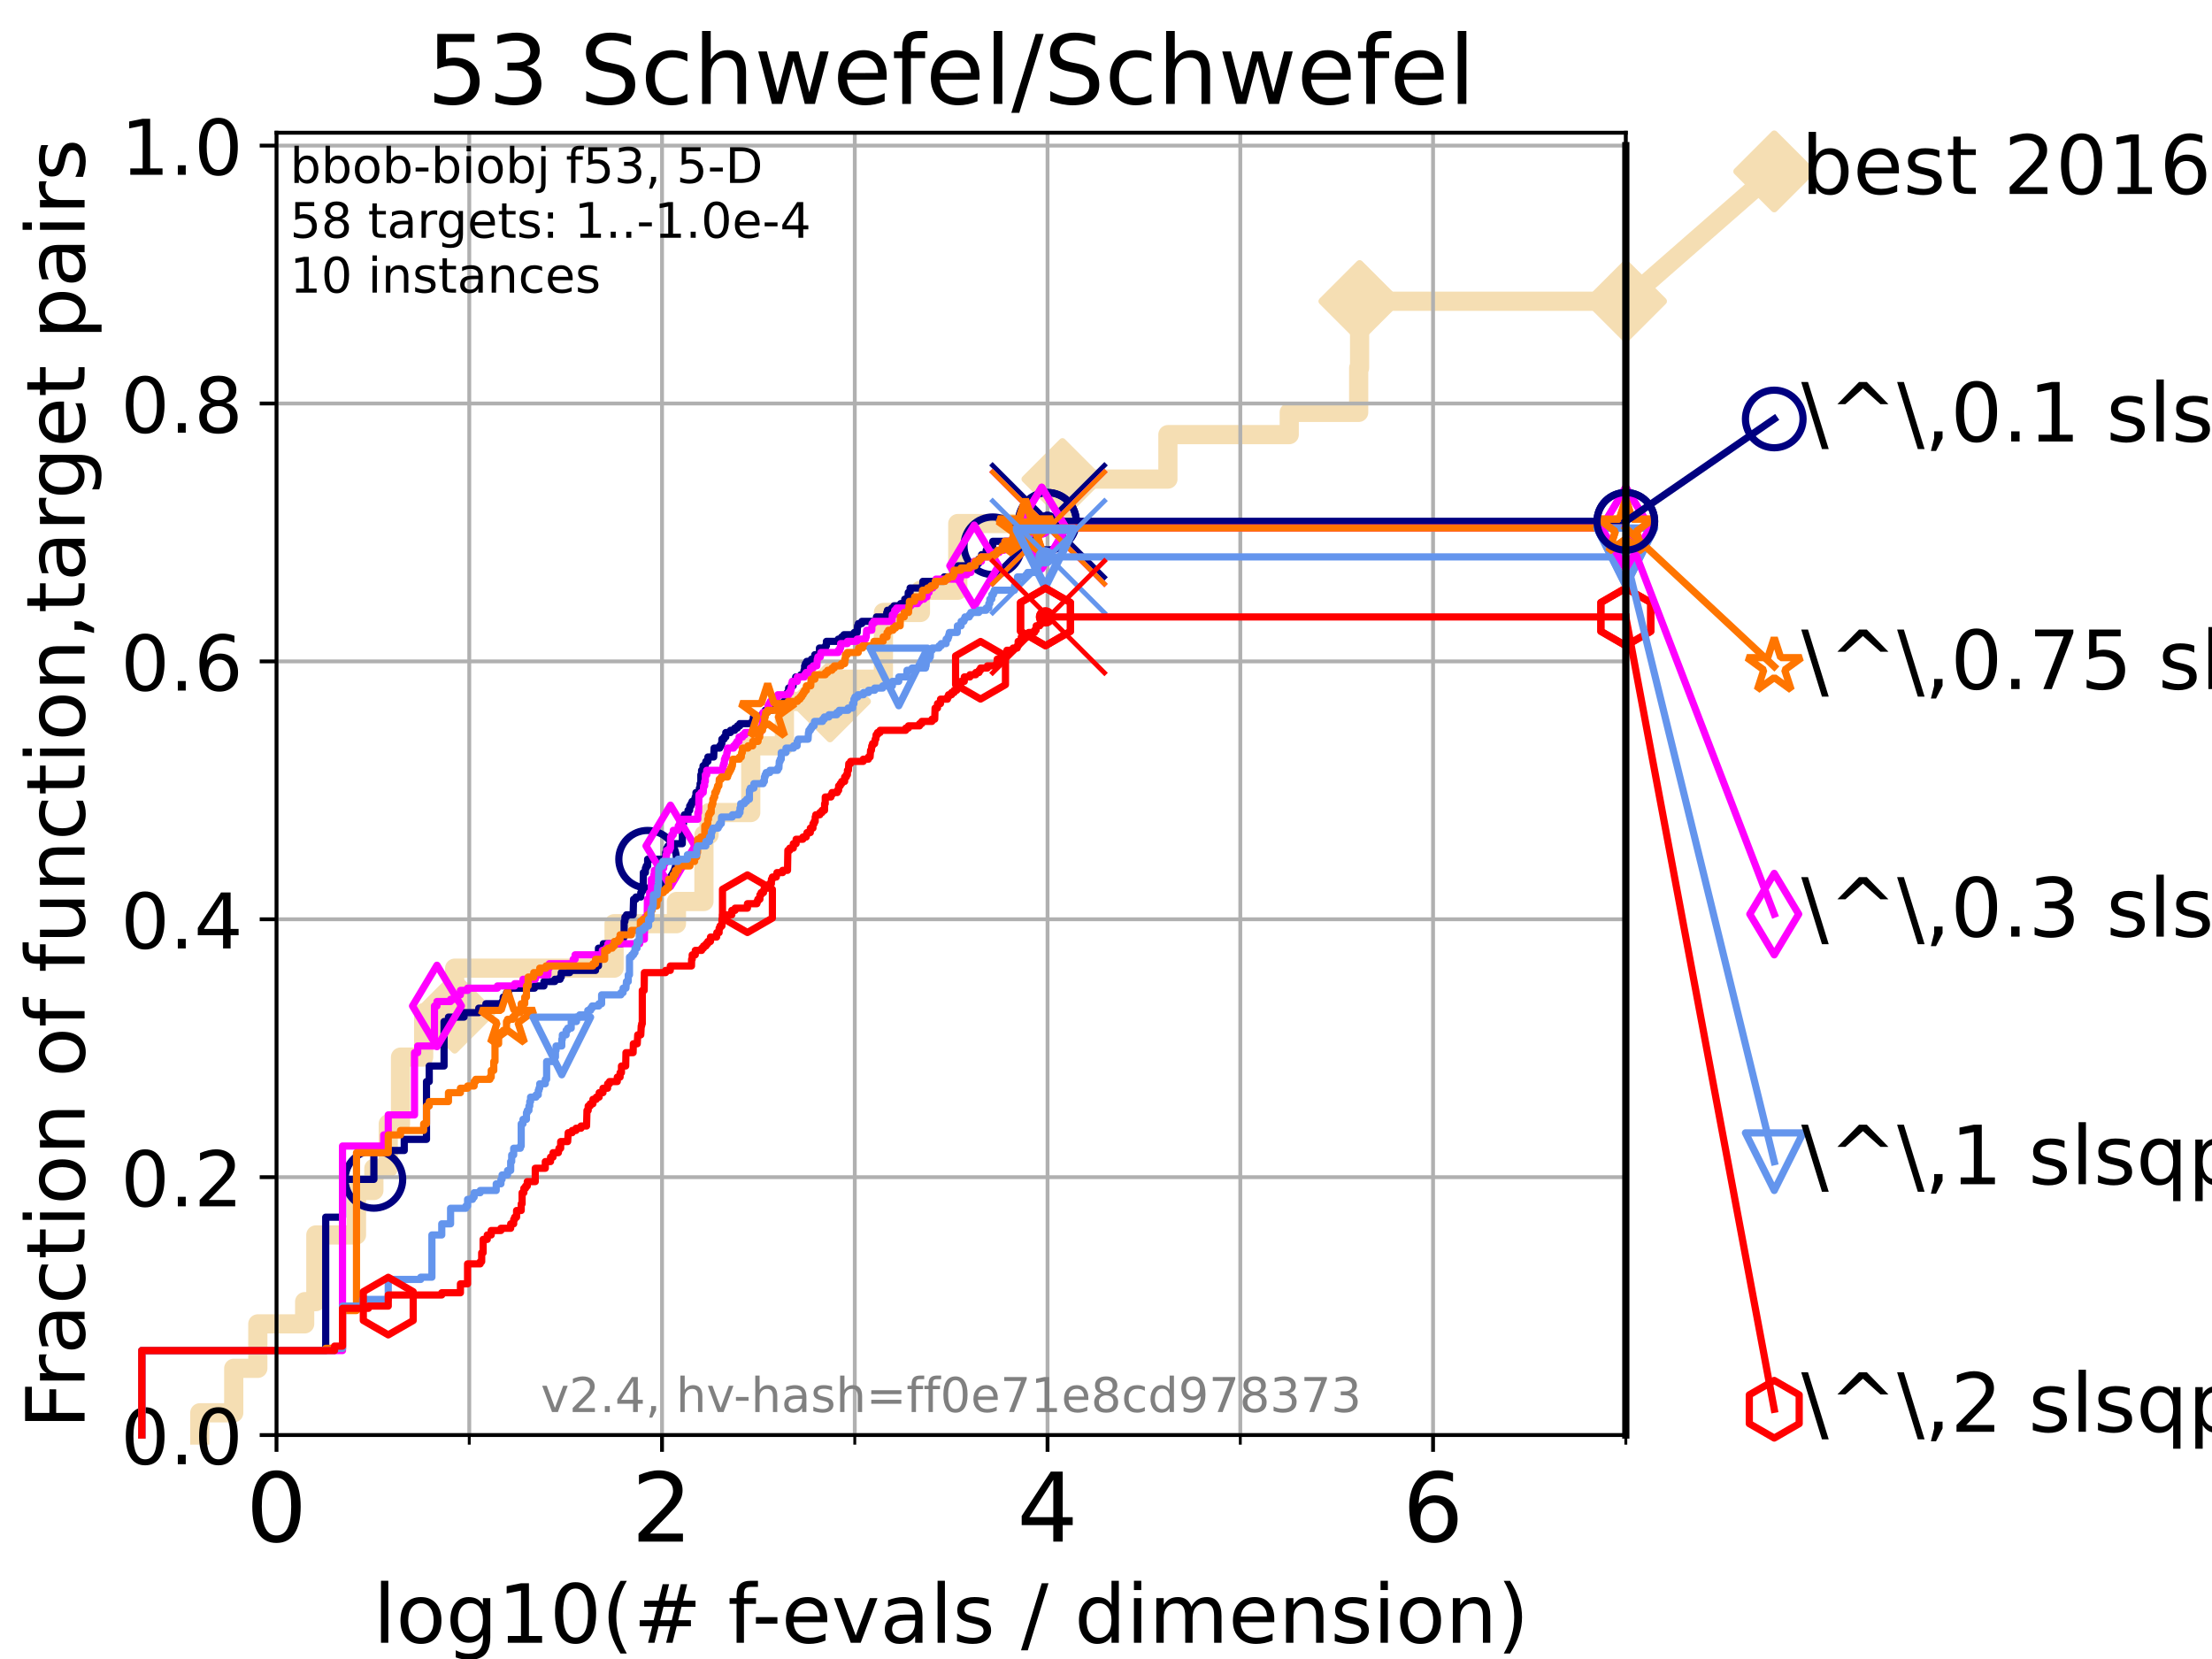 <?xml version="1.0" encoding="utf-8" standalone="no"?>
<!DOCTYPE svg PUBLIC "-//W3C//DTD SVG 1.1//EN"
  "http://www.w3.org/Graphics/SVG/1.1/DTD/svg11.dtd">
<!-- Created with matplotlib (https://matplotlib.org/) -->
<svg height="345.6pt" version="1.1" viewBox="0 0 460.8 345.6" width="460.8pt" xmlns="http://www.w3.org/2000/svg" xmlns:xlink="http://www.w3.org/1999/xlink">
 <defs>
  <style type="text/css">*{stroke-linecap:butt;stroke-linejoin:round;}</style>
 </defs>
 <g id="figure_1">
  <g id="patch_1">
   <path d="M 0 345.6 
L 460.8 345.6 
L 460.8 0 
L 0 0 
z
" style="fill:#ffffff;"/>
  </g>
  <g id="axes_1">
   <g id="patch_2">
    <path d="M 57.6 298.944 
L 338.688 298.944 
L 338.688 27.648 
L 57.6 27.648 
z
" style="fill:#ffffff;"/>
   </g>
   <g id="line2d_1">
    <path d="M 41.621 298.944 
L 41.621 294.313 
L 48.692 294.313 
L 48.692 285.05 
L 53.709 285.05 
L 53.709 275.788 
L 63.468 275.788 
L 63.468 271.157 
L 65.797 271.157 
L 65.797 257.263 
L 74.263 257.263 
L 74.263 248.001 
L 77.885 248.001 
L 77.885 243.37 
L 80.881 243.37 
L 80.881 234.107 
L 83.438 234.107 
L 83.438 220.214 
L 88.256 220.214 
L 88.256 210.951 
L 94.715 210.951 
L 94.715 201.689 
L 127.923 201.689 
L 127.923 192.426 
L 140.915 192.426 
L 140.915 187.795 
L 146.644 187.795 
L 146.644 173.901 
L 147.71 173.901 
L 147.71 169.27 
L 156.394 169.27 
L 156.394 155.377 
L 163.405 155.377 
L 163.405 146.114 
L 172.9 146.114 
L 172.9 141.483 
L 184.033 141.483 
L 184.033 127.589 
L 191.743 127.589 
L 191.743 122.958 
L 199.524 122.958 
L 199.524 109.065 
L 221.323 109.065 
L 221.323 99.802 
L 243.297 99.802 
L 243.297 90.54 
L 268.57 90.54 
L 268.57 85.909 
L 283.035 85.909 
L 283.035 76.646 
L 283.226 76.646 
L 283.226 62.753 
L 338.688 62.753 
" style="fill:none;stroke:#f5deb3;stroke-linecap:square;stroke-width:4;"/>
   </g>
   <g id="line2d_2">
    <defs>
     <path d="M 0 7.778 
L 7.778 0 
L 0 -7.778 
L -7.778 0 
z
" id="m1089eafd8f" style="stroke:#f5deb3;stroke-linejoin:miter;stroke-width:1.5;"/>
    </defs>
    <g>
     <use style="fill:#f5deb3;stroke:#f5deb3;stroke-linejoin:miter;stroke-width:1.5;" x="94.715" xlink:href="#m1089eafd8f" y="210.951"/>
     <use style="fill:#f5deb3;stroke:#f5deb3;stroke-linejoin:miter;stroke-width:1.5;" x="172.9" xlink:href="#m1089eafd8f" y="146.114"/>
     <use style="fill:#f5deb3;stroke:#f5deb3;stroke-linejoin:miter;stroke-width:1.5;" x="221.323" xlink:href="#m1089eafd8f" y="99.802"/>
     <use style="fill:#f5deb3;stroke:#f5deb3;stroke-linejoin:miter;stroke-width:1.5;" x="283.226" xlink:href="#m1089eafd8f" y="62.753"/>
     <use style="fill:#f5deb3;stroke:#f5deb3;stroke-linejoin:miter;stroke-width:1.5;" x="283.226" xlink:href="#m1089eafd8f" y="62.753"/>
     <use style="fill:#f5deb3;stroke:#f5deb3;stroke-linejoin:miter;stroke-width:1.5;" x="338.688" xlink:href="#m1089eafd8f" y="62.753"/>
    </g>
   </g>
   <g id="line2d_3">
    <path style="fill:none;stroke:#f5deb3;stroke-linecap:square;stroke-width:4;"/>
    <g/>
   </g>
   <g id="line2d_4">
    <path d="M 338.688 62.753 
L 369.608 35.706 
" style="fill:none;stroke:#f5deb3;stroke-linecap:square;stroke-width:4;"/>
    <g>
     <use style="fill:#f5deb3;stroke:#f5deb3;stroke-linejoin:miter;stroke-width:1.5;" x="338.688" xlink:href="#m1089eafd8f" y="62.753"/>
     <use style="fill:#f5deb3;stroke:#f5deb3;stroke-linejoin:miter;stroke-width:1.5;" x="369.608" xlink:href="#m1089eafd8f" y="35.706"/>
    </g>
   </g>
   <g id="matplotlib.axis_1">
    <g id="xtick_1">
     <g id="line2d_5">
      <path clip-path="url(#pc8783d1c59)" d="M 57.6 298.944 
L 57.6 27.648 
" style="fill:none;stroke:#b0b0b0;stroke-linecap:square;stroke-width:0.8;"/>
     </g>
     <g id="line2d_6">
      <defs>
       <path d="M 0 0 
L 0 3.5 
" id="m55c0532d5e" style="stroke:#000000;stroke-width:0.8;"/>
      </defs>
      <g>
       <use style="stroke:#000000;stroke-width:0.8;" x="57.6" xlink:href="#m55c0532d5e" y="298.944"/>
      </g>
     </g>
     <g id="text_1">
      <!-- 0 -->
      <g transform="translate(51.237 321.141)scale(0.2 -0.2)">
       <defs>
        <path d="M 31.781 66.406 
Q 24.172 66.406 20.328 58.906 
Q 16.5 51.422 16.5 36.375 
Q 16.5 21.391 20.328 13.891 
Q 24.172 6.391 31.781 6.391 
Q 39.453 6.391 43.281 13.891 
Q 47.125 21.391 47.125 36.375 
Q 47.125 51.422 43.281 58.906 
Q 39.453 66.406 31.781 66.406 
z
M 31.781 74.219 
Q 44.047 74.219 50.516 64.516 
Q 56.984 54.828 56.984 36.375 
Q 56.984 17.969 50.516 8.266 
Q 44.047 -1.422 31.781 -1.422 
Q 19.531 -1.422 13.062 8.266 
Q 6.594 17.969 6.594 36.375 
Q 6.594 54.828 13.062 64.516 
Q 19.531 74.219 31.781 74.219 
z
" id="DejaVuSans-48"/>
       </defs>
       <use xlink:href="#DejaVuSans-48"/>
      </g>
     </g>
    </g>
    <g id="xtick_2">
     <g id="line2d_7">
      <path clip-path="url(#pc8783d1c59)" d="M 137.911 298.944 
L 137.911 27.648 
" style="fill:none;stroke:#b0b0b0;stroke-linecap:square;stroke-width:0.8;"/>
     </g>
     <g id="line2d_8">
      <g>
       <use style="stroke:#000000;stroke-width:0.8;" x="137.911" xlink:href="#m55c0532d5e" y="298.944"/>
      </g>
     </g>
     <g id="text_2">
      <!-- 2 -->
      <g transform="translate(131.548 321.141)scale(0.2 -0.2)">
       <defs>
        <path d="M 19.188 8.297 
L 53.609 8.297 
L 53.609 0 
L 7.328 0 
L 7.328 8.297 
Q 12.938 14.109 22.625 23.891 
Q 32.328 33.688 34.812 36.531 
Q 39.547 41.844 41.422 45.531 
Q 43.312 49.219 43.312 52.781 
Q 43.312 58.594 39.234 62.25 
Q 35.156 65.922 28.609 65.922 
Q 23.969 65.922 18.812 64.312 
Q 13.672 62.703 7.812 59.422 
L 7.812 69.391 
Q 13.766 71.781 18.938 73 
Q 24.125 74.219 28.422 74.219 
Q 39.75 74.219 46.484 68.547 
Q 53.219 62.891 53.219 53.422 
Q 53.219 48.922 51.531 44.891 
Q 49.859 40.875 45.406 35.406 
Q 44.188 33.984 37.641 27.219 
Q 31.109 20.453 19.188 8.297 
z
" id="DejaVuSans-50"/>
       </defs>
       <use xlink:href="#DejaVuSans-50"/>
      </g>
     </g>
    </g>
    <g id="xtick_3">
     <g id="line2d_9">
      <path clip-path="url(#pc8783d1c59)" d="M 218.222 298.944 
L 218.222 27.648 
" style="fill:none;stroke:#b0b0b0;stroke-linecap:square;stroke-width:0.8;"/>
     </g>
     <g id="line2d_10">
      <g>
       <use style="stroke:#000000;stroke-width:0.8;" x="218.222" xlink:href="#m55c0532d5e" y="298.944"/>
      </g>
     </g>
     <g id="text_3">
      <!-- 4 -->
      <g transform="translate(211.859 321.141)scale(0.2 -0.2)">
       <defs>
        <path d="M 37.797 64.312 
L 12.891 25.391 
L 37.797 25.391 
z
M 35.203 72.906 
L 47.609 72.906 
L 47.609 25.391 
L 58.016 25.391 
L 58.016 17.188 
L 47.609 17.188 
L 47.609 0 
L 37.797 0 
L 37.797 17.188 
L 4.891 17.188 
L 4.891 26.703 
z
" id="DejaVuSans-52"/>
       </defs>
       <use xlink:href="#DejaVuSans-52"/>
      </g>
     </g>
    </g>
    <g id="xtick_4">
     <g id="line2d_11">
      <path clip-path="url(#pc8783d1c59)" d="M 298.533 298.944 
L 298.533 27.648 
" style="fill:none;stroke:#b0b0b0;stroke-linecap:square;stroke-width:0.8;"/>
     </g>
     <g id="line2d_12">
      <g>
       <use style="stroke:#000000;stroke-width:0.8;" x="298.533" xlink:href="#m55c0532d5e" y="298.944"/>
      </g>
     </g>
     <g id="text_4">
      <!-- 6 -->
      <g transform="translate(292.17 321.141)scale(0.2 -0.2)">
       <defs>
        <path d="M 33.016 40.375 
Q 26.375 40.375 22.484 35.828 
Q 18.609 31.297 18.609 23.391 
Q 18.609 15.531 22.484 10.953 
Q 26.375 6.391 33.016 6.391 
Q 39.656 6.391 43.531 10.953 
Q 47.406 15.531 47.406 23.391 
Q 47.406 31.297 43.531 35.828 
Q 39.656 40.375 33.016 40.375 
z
M 52.594 71.297 
L 52.594 62.312 
Q 48.875 64.062 45.094 64.984 
Q 41.312 65.922 37.594 65.922 
Q 27.828 65.922 22.672 59.328 
Q 17.531 52.734 16.797 39.406 
Q 19.672 43.656 24.016 45.922 
Q 28.375 48.188 33.594 48.188 
Q 44.578 48.188 50.953 41.516 
Q 57.328 34.859 57.328 23.391 
Q 57.328 12.156 50.688 5.359 
Q 44.047 -1.422 33.016 -1.422 
Q 20.359 -1.422 13.672 8.266 
Q 6.984 17.969 6.984 36.375 
Q 6.984 53.656 15.188 63.938 
Q 23.391 74.219 37.203 74.219 
Q 40.922 74.219 44.703 73.484 
Q 48.484 72.75 52.594 71.297 
z
" id="DejaVuSans-54"/>
       </defs>
       <use xlink:href="#DejaVuSans-54"/>
      </g>
     </g>
    </g>
    <g id="xtick_5">
     <g id="line2d_13">
      <path clip-path="url(#pc8783d1c59)" d="M 97.755 298.944 
L 97.755 27.648 
" style="fill:none;stroke:#b0b0b0;stroke-linecap:square;stroke-width:0.8;"/>
     </g>
     <g id="line2d_14">
      <defs>
       <path d="M 0 0 
L 0 2 
" id="m2b18da72ca" style="stroke:#000000;stroke-width:0.6;"/>
      </defs>
      <g>
       <use style="stroke:#000000;stroke-width:0.6;" x="97.755" xlink:href="#m2b18da72ca" y="298.944"/>
      </g>
     </g>
    </g>
    <g id="xtick_6">
     <g id="line2d_15">
      <path clip-path="url(#pc8783d1c59)" d="M 178.066 298.944 
L 178.066 27.648 
" style="fill:none;stroke:#b0b0b0;stroke-linecap:square;stroke-width:0.8;"/>
     </g>
     <g id="line2d_16">
      <g>
       <use style="stroke:#000000;stroke-width:0.6;" x="178.066" xlink:href="#m2b18da72ca" y="298.944"/>
      </g>
     </g>
    </g>
    <g id="xtick_7">
     <g id="line2d_17">
      <path clip-path="url(#pc8783d1c59)" d="M 258.377 298.944 
L 258.377 27.648 
" style="fill:none;stroke:#b0b0b0;stroke-linecap:square;stroke-width:0.8;"/>
     </g>
     <g id="line2d_18">
      <g>
       <use style="stroke:#000000;stroke-width:0.6;" x="258.377" xlink:href="#m2b18da72ca" y="298.944"/>
      </g>
     </g>
    </g>
    <g id="xtick_8">
     <g id="line2d_19">
      <path clip-path="url(#pc8783d1c59)" d="M 338.688 298.944 
L 338.688 27.648 
" style="fill:none;stroke:#b0b0b0;stroke-linecap:square;stroke-width:0.8;"/>
     </g>
     <g id="line2d_20">
      <g>
       <use style="stroke:#000000;stroke-width:0.6;" x="338.688" xlink:href="#m2b18da72ca" y="298.944"/>
      </g>
     </g>
    </g>
    <g id="text_5">
     <!-- log10(# f-evals / dimension) -->
     <g transform="translate(77.764 342.218)scale(0.17 -0.17)">
      <defs>
       <path d="M 9.422 75.984 
L 18.406 75.984 
L 18.406 0 
L 9.422 0 
z
" id="DejaVuSans-108"/>
       <path d="M 30.609 48.391 
Q 23.391 48.391 19.188 42.75 
Q 14.984 37.109 14.984 27.297 
Q 14.984 17.484 19.156 11.844 
Q 23.344 6.203 30.609 6.203 
Q 37.797 6.203 41.984 11.859 
Q 46.188 17.531 46.188 27.297 
Q 46.188 37.016 41.984 42.703 
Q 37.797 48.391 30.609 48.391 
z
M 30.609 56 
Q 42.328 56 49.016 48.375 
Q 55.719 40.766 55.719 27.297 
Q 55.719 13.875 49.016 6.219 
Q 42.328 -1.422 30.609 -1.422 
Q 18.844 -1.422 12.172 6.219 
Q 5.516 13.875 5.516 27.297 
Q 5.516 40.766 12.172 48.375 
Q 18.844 56 30.609 56 
z
" id="DejaVuSans-111"/>
       <path d="M 45.406 27.984 
Q 45.406 37.75 41.375 43.109 
Q 37.359 48.484 30.078 48.484 
Q 22.859 48.484 18.828 43.109 
Q 14.797 37.75 14.797 27.984 
Q 14.797 18.266 18.828 12.891 
Q 22.859 7.516 30.078 7.516 
Q 37.359 7.516 41.375 12.891 
Q 45.406 18.266 45.406 27.984 
z
M 54.391 6.781 
Q 54.391 -7.172 48.188 -13.984 
Q 42 -20.797 29.203 -20.797 
Q 24.469 -20.797 20.266 -20.094 
Q 16.062 -19.391 12.109 -17.922 
L 12.109 -9.188 
Q 16.062 -11.328 19.922 -12.344 
Q 23.781 -13.375 27.781 -13.375 
Q 36.625 -13.375 41.016 -8.766 
Q 45.406 -4.156 45.406 5.172 
L 45.406 9.625 
Q 42.625 4.781 38.281 2.391 
Q 33.938 0 27.875 0 
Q 17.828 0 11.672 7.656 
Q 5.516 15.328 5.516 27.984 
Q 5.516 40.672 11.672 48.328 
Q 17.828 56 27.875 56 
Q 33.938 56 38.281 53.609 
Q 42.625 51.219 45.406 46.391 
L 45.406 54.688 
L 54.391 54.688 
z
" id="DejaVuSans-103"/>
       <path d="M 12.406 8.297 
L 28.516 8.297 
L 28.516 63.922 
L 10.984 60.406 
L 10.984 69.391 
L 28.422 72.906 
L 38.281 72.906 
L 38.281 8.297 
L 54.391 8.297 
L 54.391 0 
L 12.406 0 
z
" id="DejaVuSans-49"/>
       <path d="M 31 75.875 
Q 24.469 64.656 21.281 53.656 
Q 18.109 42.672 18.109 31.391 
Q 18.109 20.125 21.312 9.062 
Q 24.516 -2 31 -13.188 
L 23.188 -13.188 
Q 15.875 -1.703 12.234 9.375 
Q 8.594 20.453 8.594 31.391 
Q 8.594 42.281 12.203 53.312 
Q 15.828 64.359 23.188 75.875 
z
" id="DejaVuSans-40"/>
       <path d="M 51.125 44 
L 36.922 44 
L 32.812 27.688 
L 47.125 27.688 
z
M 43.797 71.781 
L 38.719 51.516 
L 52.984 51.516 
L 58.109 71.781 
L 65.922 71.781 
L 60.891 51.516 
L 76.125 51.516 
L 76.125 44 
L 58.984 44 
L 54.984 27.688 
L 70.516 27.688 
L 70.516 20.219 
L 53.078 20.219 
L 48 0 
L 40.188 0 
L 45.219 20.219 
L 30.906 20.219 
L 25.875 0 
L 18.016 0 
L 23.094 20.219 
L 7.719 20.219 
L 7.719 27.688 
L 24.906 27.688 
L 29 44 
L 13.281 44 
L 13.281 51.516 
L 30.906 51.516 
L 35.891 71.781 
z
" id="DejaVuSans-35"/>
       <path id="DejaVuSans-32"/>
       <path d="M 37.109 75.984 
L 37.109 68.5 
L 28.516 68.5 
Q 23.688 68.5 21.797 66.547 
Q 19.922 64.594 19.922 59.516 
L 19.922 54.688 
L 34.719 54.688 
L 34.719 47.703 
L 19.922 47.703 
L 19.922 0 
L 10.891 0 
L 10.891 47.703 
L 2.297 47.703 
L 2.297 54.688 
L 10.891 54.688 
L 10.891 58.5 
Q 10.891 67.625 15.141 71.797 
Q 19.391 75.984 28.609 75.984 
z
" id="DejaVuSans-102"/>
       <path d="M 4.891 31.391 
L 31.203 31.391 
L 31.203 23.391 
L 4.891 23.391 
z
" id="DejaVuSans-45"/>
       <path d="M 56.203 29.594 
L 56.203 25.203 
L 14.891 25.203 
Q 15.484 15.922 20.484 11.062 
Q 25.484 6.203 34.422 6.203 
Q 39.594 6.203 44.453 7.469 
Q 49.312 8.734 54.109 11.281 
L 54.109 2.781 
Q 49.266 0.734 44.188 -0.344 
Q 39.109 -1.422 33.891 -1.422 
Q 20.797 -1.422 13.156 6.188 
Q 5.516 13.812 5.516 26.812 
Q 5.516 40.234 12.766 48.109 
Q 20.016 56 32.328 56 
Q 43.359 56 49.781 48.891 
Q 56.203 41.797 56.203 29.594 
z
M 47.219 32.234 
Q 47.125 39.594 43.094 43.984 
Q 39.062 48.391 32.422 48.391 
Q 24.906 48.391 20.391 44.141 
Q 15.875 39.891 15.188 32.172 
z
" id="DejaVuSans-101"/>
       <path d="M 2.984 54.688 
L 12.5 54.688 
L 29.594 8.797 
L 46.688 54.688 
L 56.203 54.688 
L 35.688 0 
L 23.484 0 
z
" id="DejaVuSans-118"/>
       <path d="M 34.281 27.484 
Q 23.391 27.484 19.188 25 
Q 14.984 22.516 14.984 16.5 
Q 14.984 11.719 18.141 8.906 
Q 21.297 6.109 26.703 6.109 
Q 34.188 6.109 38.703 11.406 
Q 43.219 16.703 43.219 25.484 
L 43.219 27.484 
z
M 52.203 31.203 
L 52.203 0 
L 43.219 0 
L 43.219 8.297 
Q 40.141 3.328 35.547 0.953 
Q 30.953 -1.422 24.312 -1.422 
Q 15.922 -1.422 10.953 3.297 
Q 6 8.016 6 15.922 
Q 6 25.141 12.172 29.828 
Q 18.359 34.516 30.609 34.516 
L 43.219 34.516 
L 43.219 35.406 
Q 43.219 41.609 39.141 45 
Q 35.062 48.391 27.688 48.391 
Q 23 48.391 18.547 47.266 
Q 14.109 46.141 10.016 43.891 
L 10.016 52.203 
Q 14.938 54.109 19.578 55.047 
Q 24.219 56 28.609 56 
Q 40.484 56 46.344 49.844 
Q 52.203 43.703 52.203 31.203 
z
" id="DejaVuSans-97"/>
       <path d="M 44.281 53.078 
L 44.281 44.578 
Q 40.484 46.531 36.375 47.5 
Q 32.281 48.484 27.875 48.484 
Q 21.188 48.484 17.844 46.438 
Q 14.5 44.391 14.5 40.281 
Q 14.5 37.156 16.891 35.375 
Q 19.281 33.594 26.516 31.984 
L 29.594 31.297 
Q 39.156 29.25 43.188 25.516 
Q 47.219 21.781 47.219 15.094 
Q 47.219 7.469 41.188 3.016 
Q 35.156 -1.422 24.609 -1.422 
Q 20.219 -1.422 15.453 -0.562 
Q 10.688 0.297 5.422 2 
L 5.422 11.281 
Q 10.406 8.688 15.234 7.391 
Q 20.062 6.109 24.812 6.109 
Q 31.156 6.109 34.562 8.281 
Q 37.984 10.453 37.984 14.406 
Q 37.984 18.062 35.516 20.016 
Q 33.062 21.969 24.703 23.781 
L 21.578 24.516 
Q 13.234 26.266 9.516 29.906 
Q 5.812 33.547 5.812 39.891 
Q 5.812 47.609 11.281 51.797 
Q 16.75 56 26.812 56 
Q 31.781 56 36.172 55.266 
Q 40.578 54.547 44.281 53.078 
z
" id="DejaVuSans-115"/>
       <path d="M 25.391 72.906 
L 33.688 72.906 
L 8.297 -9.281 
L 0 -9.281 
z
" id="DejaVuSans-47"/>
       <path d="M 45.406 46.391 
L 45.406 75.984 
L 54.391 75.984 
L 54.391 0 
L 45.406 0 
L 45.406 8.203 
Q 42.578 3.328 38.25 0.953 
Q 33.938 -1.422 27.875 -1.422 
Q 17.969 -1.422 11.734 6.484 
Q 5.516 14.406 5.516 27.297 
Q 5.516 40.188 11.734 48.094 
Q 17.969 56 27.875 56 
Q 33.938 56 38.25 53.625 
Q 42.578 51.266 45.406 46.391 
z
M 14.797 27.297 
Q 14.797 17.391 18.875 11.75 
Q 22.953 6.109 30.078 6.109 
Q 37.203 6.109 41.297 11.75 
Q 45.406 17.391 45.406 27.297 
Q 45.406 37.203 41.297 42.844 
Q 37.203 48.484 30.078 48.484 
Q 22.953 48.484 18.875 42.844 
Q 14.797 37.203 14.797 27.297 
z
" id="DejaVuSans-100"/>
       <path d="M 9.422 54.688 
L 18.406 54.688 
L 18.406 0 
L 9.422 0 
z
M 9.422 75.984 
L 18.406 75.984 
L 18.406 64.594 
L 9.422 64.594 
z
" id="DejaVuSans-105"/>
       <path d="M 52 44.188 
Q 55.375 50.25 60.062 53.125 
Q 64.75 56 71.094 56 
Q 79.641 56 84.281 50.016 
Q 88.922 44.047 88.922 33.016 
L 88.922 0 
L 79.891 0 
L 79.891 32.719 
Q 79.891 40.578 77.094 44.375 
Q 74.312 48.188 68.609 48.188 
Q 61.625 48.188 57.562 43.547 
Q 53.516 38.922 53.516 30.906 
L 53.516 0 
L 44.484 0 
L 44.484 32.719 
Q 44.484 40.625 41.703 44.406 
Q 38.922 48.188 33.109 48.188 
Q 26.219 48.188 22.156 43.531 
Q 18.109 38.875 18.109 30.906 
L 18.109 0 
L 9.078 0 
L 9.078 54.688 
L 18.109 54.688 
L 18.109 46.188 
Q 21.188 51.219 25.484 53.609 
Q 29.781 56 35.688 56 
Q 41.656 56 45.828 52.969 
Q 50 49.953 52 44.188 
z
" id="DejaVuSans-109"/>
       <path d="M 54.891 33.016 
L 54.891 0 
L 45.906 0 
L 45.906 32.719 
Q 45.906 40.484 42.875 44.328 
Q 39.844 48.188 33.797 48.188 
Q 26.516 48.188 22.312 43.547 
Q 18.109 38.922 18.109 30.906 
L 18.109 0 
L 9.078 0 
L 9.078 54.688 
L 18.109 54.688 
L 18.109 46.188 
Q 21.344 51.125 25.703 53.562 
Q 30.078 56 35.797 56 
Q 45.219 56 50.047 50.172 
Q 54.891 44.344 54.891 33.016 
z
" id="DejaVuSans-110"/>
       <path d="M 8.016 75.875 
L 15.828 75.875 
Q 23.141 64.359 26.781 53.312 
Q 30.422 42.281 30.422 31.391 
Q 30.422 20.453 26.781 9.375 
Q 23.141 -1.703 15.828 -13.188 
L 8.016 -13.188 
Q 14.5 -2 17.703 9.062 
Q 20.906 20.125 20.906 31.391 
Q 20.906 42.672 17.703 53.656 
Q 14.5 64.656 8.016 75.875 
z
" id="DejaVuSans-41"/>
      </defs>
      <use xlink:href="#DejaVuSans-108"/>
      <use x="27.783" xlink:href="#DejaVuSans-111"/>
      <use x="88.965" xlink:href="#DejaVuSans-103"/>
      <use x="152.441" xlink:href="#DejaVuSans-49"/>
      <use x="216.064" xlink:href="#DejaVuSans-48"/>
      <use x="279.688" xlink:href="#DejaVuSans-40"/>
      <use x="318.701" xlink:href="#DejaVuSans-35"/>
      <use x="402.49" xlink:href="#DejaVuSans-32"/>
      <use x="434.277" xlink:href="#DejaVuSans-102"/>
      <use x="463.982" xlink:href="#DejaVuSans-45"/>
      <use x="500.066" xlink:href="#DejaVuSans-101"/>
      <use x="561.59" xlink:href="#DejaVuSans-118"/>
      <use x="620.77" xlink:href="#DejaVuSans-97"/>
      <use x="682.049" xlink:href="#DejaVuSans-108"/>
      <use x="709.832" xlink:href="#DejaVuSans-115"/>
      <use x="761.932" xlink:href="#DejaVuSans-32"/>
      <use x="793.719" xlink:href="#DejaVuSans-47"/>
      <use x="827.41" xlink:href="#DejaVuSans-32"/>
      <use x="859.197" xlink:href="#DejaVuSans-100"/>
      <use x="922.674" xlink:href="#DejaVuSans-105"/>
      <use x="950.457" xlink:href="#DejaVuSans-109"/>
      <use x="1047.869" xlink:href="#DejaVuSans-101"/>
      <use x="1109.393" xlink:href="#DejaVuSans-110"/>
      <use x="1172.771" xlink:href="#DejaVuSans-115"/>
      <use x="1224.871" xlink:href="#DejaVuSans-105"/>
      <use x="1252.654" xlink:href="#DejaVuSans-111"/>
      <use x="1313.836" xlink:href="#DejaVuSans-110"/>
      <use x="1377.215" xlink:href="#DejaVuSans-41"/>
     </g>
    </g>
   </g>
   <g id="matplotlib.axis_2">
    <g id="ytick_1">
     <g id="line2d_21">
      <path clip-path="url(#pc8783d1c59)" d="M 57.6 298.944 
L 338.688 298.944 
" style="fill:none;stroke:#b0b0b0;stroke-linecap:square;stroke-width:0.8;"/>
     </g>
     <g id="line2d_22">
      <defs>
       <path d="M 0 0 
L -3.5 0 
" id="m0f42108513" style="stroke:#000000;stroke-width:0.8;"/>
      </defs>
      <g>
       <use style="stroke:#000000;stroke-width:0.8;" x="57.6" xlink:href="#m0f42108513" y="298.944"/>
      </g>
     </g>
     <g id="text_6">
      <!-- 0.0 -->
      <g transform="translate(25.155 305.023)scale(0.16 -0.16)">
       <defs>
        <path d="M 10.688 12.406 
L 21 12.406 
L 21 0 
L 10.688 0 
z
" id="DejaVuSans-46"/>
       </defs>
       <use xlink:href="#DejaVuSans-48"/>
       <use x="63.623" xlink:href="#DejaVuSans-46"/>
       <use x="95.41" xlink:href="#DejaVuSans-48"/>
      </g>
     </g>
    </g>
    <g id="ytick_2">
     <g id="line2d_23">
      <path clip-path="url(#pc8783d1c59)" d="M 57.6 245.222 
L 338.688 245.222 
" style="fill:none;stroke:#b0b0b0;stroke-linecap:square;stroke-width:0.8;"/>
     </g>
     <g id="line2d_24">
      <g>
       <use style="stroke:#000000;stroke-width:0.8;" x="57.6" xlink:href="#m0f42108513" y="245.222"/>
      </g>
     </g>
     <g id="text_7">
      <!-- 0.2 -->
      <g transform="translate(25.155 251.301)scale(0.16 -0.16)">
       <use xlink:href="#DejaVuSans-48"/>
       <use x="63.623" xlink:href="#DejaVuSans-46"/>
       <use x="95.41" xlink:href="#DejaVuSans-50"/>
      </g>
     </g>
    </g>
    <g id="ytick_3">
     <g id="line2d_25">
      <path clip-path="url(#pc8783d1c59)" d="M 57.6 191.5 
L 338.688 191.5 
" style="fill:none;stroke:#b0b0b0;stroke-linecap:square;stroke-width:0.8;"/>
     </g>
     <g id="line2d_26">
      <g>
       <use style="stroke:#000000;stroke-width:0.8;" x="57.6" xlink:href="#m0f42108513" y="191.5"/>
      </g>
     </g>
     <g id="text_8">
      <!-- 0.4 -->
      <g transform="translate(25.155 197.579)scale(0.16 -0.16)">
       <use xlink:href="#DejaVuSans-48"/>
       <use x="63.623" xlink:href="#DejaVuSans-46"/>
       <use x="95.41" xlink:href="#DejaVuSans-52"/>
      </g>
     </g>
    </g>
    <g id="ytick_4">
     <g id="line2d_27">
      <path clip-path="url(#pc8783d1c59)" d="M 57.6 137.778 
L 338.688 137.778 
" style="fill:none;stroke:#b0b0b0;stroke-linecap:square;stroke-width:0.8;"/>
     </g>
     <g id="line2d_28">
      <g>
       <use style="stroke:#000000;stroke-width:0.8;" x="57.6" xlink:href="#m0f42108513" y="137.778"/>
      </g>
     </g>
     <g id="text_9">
      <!-- 0.6 -->
      <g transform="translate(25.155 143.857)scale(0.16 -0.16)">
       <use xlink:href="#DejaVuSans-48"/>
       <use x="63.623" xlink:href="#DejaVuSans-46"/>
       <use x="95.41" xlink:href="#DejaVuSans-54"/>
      </g>
     </g>
    </g>
    <g id="ytick_5">
     <g id="line2d_29">
      <path clip-path="url(#pc8783d1c59)" d="M 57.6 84.056 
L 338.688 84.056 
" style="fill:none;stroke:#b0b0b0;stroke-linecap:square;stroke-width:0.8;"/>
     </g>
     <g id="line2d_30">
      <g>
       <use style="stroke:#000000;stroke-width:0.8;" x="57.6" xlink:href="#m0f42108513" y="84.056"/>
      </g>
     </g>
     <g id="text_10">
      <!-- 0.8 -->
      <g transform="translate(25.155 90.135)scale(0.16 -0.16)">
       <defs>
        <path d="M 31.781 34.625 
Q 24.75 34.625 20.719 30.859 
Q 16.703 27.094 16.703 20.516 
Q 16.703 13.922 20.719 10.156 
Q 24.75 6.391 31.781 6.391 
Q 38.812 6.391 42.859 10.172 
Q 46.922 13.969 46.922 20.516 
Q 46.922 27.094 42.891 30.859 
Q 38.875 34.625 31.781 34.625 
z
M 21.922 38.812 
Q 15.578 40.375 12.031 44.719 
Q 8.5 49.078 8.5 55.328 
Q 8.5 64.062 14.719 69.141 
Q 20.953 74.219 31.781 74.219 
Q 42.672 74.219 48.875 69.141 
Q 55.078 64.062 55.078 55.328 
Q 55.078 49.078 51.531 44.719 
Q 48 40.375 41.703 38.812 
Q 48.828 37.156 52.797 32.312 
Q 56.781 27.484 56.781 20.516 
Q 56.781 9.906 50.312 4.234 
Q 43.844 -1.422 31.781 -1.422 
Q 19.734 -1.422 13.25 4.234 
Q 6.781 9.906 6.781 20.516 
Q 6.781 27.484 10.781 32.312 
Q 14.797 37.156 21.922 38.812 
z
M 18.312 54.391 
Q 18.312 48.734 21.844 45.562 
Q 25.391 42.391 31.781 42.391 
Q 38.141 42.391 41.719 45.562 
Q 45.312 48.734 45.312 54.391 
Q 45.312 60.062 41.719 63.234 
Q 38.141 66.406 31.781 66.406 
Q 25.391 66.406 21.844 63.234 
Q 18.312 60.062 18.312 54.391 
z
" id="DejaVuSans-56"/>
       </defs>
       <use xlink:href="#DejaVuSans-48"/>
       <use x="63.623" xlink:href="#DejaVuSans-46"/>
       <use x="95.41" xlink:href="#DejaVuSans-56"/>
      </g>
     </g>
    </g>
    <g id="ytick_6">
     <g id="line2d_31">
      <path clip-path="url(#pc8783d1c59)" d="M 57.6 30.334 
L 338.688 30.334 
" style="fill:none;stroke:#b0b0b0;stroke-linecap:square;stroke-width:0.8;"/>
     </g>
     <g id="line2d_32">
      <g>
       <use style="stroke:#000000;stroke-width:0.8;" x="57.6" xlink:href="#m0f42108513" y="30.334"/>
      </g>
     </g>
     <g id="text_11">
      <!-- 1.0 -->
      <g transform="translate(25.155 36.413)scale(0.16 -0.16)">
       <use xlink:href="#DejaVuSans-49"/>
       <use x="63.623" xlink:href="#DejaVuSans-46"/>
       <use x="95.41" xlink:href="#DejaVuSans-48"/>
      </g>
     </g>
    </g>
    <g id="text_12">
     <!-- Fraction of function,target pairs -->
     <g transform="translate(17.62 297.681)rotate(-90)scale(0.17 -0.17)">
      <defs>
       <path d="M 9.812 72.906 
L 51.703 72.906 
L 51.703 64.594 
L 19.672 64.594 
L 19.672 43.109 
L 48.578 43.109 
L 48.578 34.812 
L 19.672 34.812 
L 19.672 0 
L 9.812 0 
z
" id="DejaVuSans-70"/>
       <path d="M 41.109 46.297 
Q 39.594 47.172 37.812 47.578 
Q 36.031 48 33.891 48 
Q 26.266 48 22.188 43.047 
Q 18.109 38.094 18.109 28.812 
L 18.109 0 
L 9.078 0 
L 9.078 54.688 
L 18.109 54.688 
L 18.109 46.188 
Q 20.953 51.172 25.484 53.578 
Q 30.031 56 36.531 56 
Q 37.453 56 38.578 55.875 
Q 39.703 55.766 41.062 55.516 
z
" id="DejaVuSans-114"/>
       <path d="M 48.781 52.594 
L 48.781 44.188 
Q 44.969 46.297 41.141 47.344 
Q 37.312 48.391 33.406 48.391 
Q 24.656 48.391 19.812 42.844 
Q 14.984 37.312 14.984 27.297 
Q 14.984 17.281 19.812 11.734 
Q 24.656 6.203 33.406 6.203 
Q 37.312 6.203 41.141 7.25 
Q 44.969 8.297 48.781 10.406 
L 48.781 2.094 
Q 45.016 0.344 40.984 -0.531 
Q 36.969 -1.422 32.422 -1.422 
Q 20.062 -1.422 12.781 6.344 
Q 5.516 14.109 5.516 27.297 
Q 5.516 40.672 12.859 48.328 
Q 20.219 56 33.016 56 
Q 37.156 56 41.109 55.141 
Q 45.062 54.297 48.781 52.594 
z
" id="DejaVuSans-99"/>
       <path d="M 18.312 70.219 
L 18.312 54.688 
L 36.812 54.688 
L 36.812 47.703 
L 18.312 47.703 
L 18.312 18.016 
Q 18.312 11.328 20.141 9.422 
Q 21.969 7.516 27.594 7.516 
L 36.812 7.516 
L 36.812 0 
L 27.594 0 
Q 17.188 0 13.234 3.875 
Q 9.281 7.766 9.281 18.016 
L 9.281 47.703 
L 2.688 47.703 
L 2.688 54.688 
L 9.281 54.688 
L 9.281 70.219 
z
" id="DejaVuSans-116"/>
       <path d="M 8.5 21.578 
L 8.5 54.688 
L 17.484 54.688 
L 17.484 21.922 
Q 17.484 14.156 20.5 10.266 
Q 23.531 6.391 29.594 6.391 
Q 36.859 6.391 41.078 11.031 
Q 45.312 15.672 45.312 23.688 
L 45.312 54.688 
L 54.297 54.688 
L 54.297 0 
L 45.312 0 
L 45.312 8.406 
Q 42.047 3.422 37.719 1 
Q 33.406 -1.422 27.688 -1.422 
Q 18.266 -1.422 13.375 4.438 
Q 8.5 10.297 8.5 21.578 
z
M 31.109 56 
z
" id="DejaVuSans-117"/>
       <path d="M 11.719 12.406 
L 22.016 12.406 
L 22.016 4 
L 14.016 -11.625 
L 7.719 -11.625 
L 11.719 4 
z
" id="DejaVuSans-44"/>
       <path d="M 18.109 8.203 
L 18.109 -20.797 
L 9.078 -20.797 
L 9.078 54.688 
L 18.109 54.688 
L 18.109 46.391 
Q 20.953 51.266 25.266 53.625 
Q 29.594 56 35.594 56 
Q 45.562 56 51.781 48.094 
Q 58.016 40.188 58.016 27.297 
Q 58.016 14.406 51.781 6.484 
Q 45.562 -1.422 35.594 -1.422 
Q 29.594 -1.422 25.266 0.953 
Q 20.953 3.328 18.109 8.203 
z
M 48.688 27.297 
Q 48.688 37.203 44.609 42.844 
Q 40.531 48.484 33.406 48.484 
Q 26.266 48.484 22.188 42.844 
Q 18.109 37.203 18.109 27.297 
Q 18.109 17.391 22.188 11.75 
Q 26.266 6.109 33.406 6.109 
Q 40.531 6.109 44.609 11.75 
Q 48.688 17.391 48.688 27.297 
z
" id="DejaVuSans-112"/>
      </defs>
      <use xlink:href="#DejaVuSans-70"/>
      <use x="50.27" xlink:href="#DejaVuSans-114"/>
      <use x="91.383" xlink:href="#DejaVuSans-97"/>
      <use x="152.662" xlink:href="#DejaVuSans-99"/>
      <use x="207.643" xlink:href="#DejaVuSans-116"/>
      <use x="246.852" xlink:href="#DejaVuSans-105"/>
      <use x="274.635" xlink:href="#DejaVuSans-111"/>
      <use x="335.816" xlink:href="#DejaVuSans-110"/>
      <use x="399.195" xlink:href="#DejaVuSans-32"/>
      <use x="430.982" xlink:href="#DejaVuSans-111"/>
      <use x="492.164" xlink:href="#DejaVuSans-102"/>
      <use x="527.369" xlink:href="#DejaVuSans-32"/>
      <use x="559.156" xlink:href="#DejaVuSans-102"/>
      <use x="594.361" xlink:href="#DejaVuSans-117"/>
      <use x="657.74" xlink:href="#DejaVuSans-110"/>
      <use x="721.119" xlink:href="#DejaVuSans-99"/>
      <use x="776.1" xlink:href="#DejaVuSans-116"/>
      <use x="815.309" xlink:href="#DejaVuSans-105"/>
      <use x="843.092" xlink:href="#DejaVuSans-111"/>
      <use x="904.273" xlink:href="#DejaVuSans-110"/>
      <use x="967.652" xlink:href="#DejaVuSans-44"/>
      <use x="999.439" xlink:href="#DejaVuSans-116"/>
      <use x="1038.648" xlink:href="#DejaVuSans-97"/>
      <use x="1099.928" xlink:href="#DejaVuSans-114"/>
      <use x="1139.291" xlink:href="#DejaVuSans-103"/>
      <use x="1202.768" xlink:href="#DejaVuSans-101"/>
      <use x="1264.291" xlink:href="#DejaVuSans-116"/>
      <use x="1303.5" xlink:href="#DejaVuSans-32"/>
      <use x="1335.287" xlink:href="#DejaVuSans-112"/>
      <use x="1398.764" xlink:href="#DejaVuSans-97"/>
      <use x="1460.043" xlink:href="#DejaVuSans-105"/>
      <use x="1487.826" xlink:href="#DejaVuSans-114"/>
      <use x="1528.939" xlink:href="#DejaVuSans-115"/>
     </g>
    </g>
   </g>
   <g id="line2d_33">
    <defs>
     <path d="M 0 1.5 
C 0.398 1.5 0.779 1.342 1.061 1.061 
C 1.342 0.779 1.5 0.398 1.5 0 
C 1.5 -0.398 1.342 -0.779 1.061 -1.061 
C 0.779 -1.342 0.398 -1.5 0 -1.5 
C -0.398 -1.5 -0.779 -1.342 -1.061 -1.061 
C -1.342 -0.779 -1.5 -0.398 -1.5 0 
C -1.5 0.398 -1.342 0.779 -1.061 1.061 
C -0.779 1.342 -0.398 1.5 0 1.5 
z
" id="ma73c8c8598" style="stroke:#f5deb3;"/>
    </defs>
    <g>
     <use style="fill:#f5deb3;stroke:#f5deb3;" x="283.226" xlink:href="#ma73c8c8598" y="62.753"/>
     <use style="fill:#f5deb3;stroke:#f5deb3;" x="283.226" xlink:href="#ma73c8c8598" y="62.753"/>
    </g>
   </g>
   <g id="line2d_34">
    <defs>
     <path d="M 0 1.5 
C 0.398 1.5 0.779 1.342 1.061 1.061 
C 1.342 0.779 1.5 0.398 1.5 0 
C 1.5 -0.398 1.342 -0.779 1.061 -1.061 
C 0.779 -1.342 0.398 -1.5 0 -1.5 
C -0.398 -1.5 -0.779 -1.342 -1.061 -1.061 
C -1.342 -0.779 -1.5 -0.398 -1.5 0 
C -1.5 0.398 -1.342 0.779 -1.061 1.061 
C -0.779 1.342 -0.398 1.5 0 1.5 
z
" id="me69846c854" style="stroke:#000080;"/>
    </defs>
    <g>
     <use style="fill:#000080;stroke:#000080;" x="218.208" xlink:href="#me69846c854" y="108.601"/>
     <use style="fill:#000080;stroke:#000080;" x="218.208" xlink:href="#me69846c854" y="108.601"/>
    </g>
   </g>
   <g id="line2d_35">
    <path d="M 29.533 298.944 
L 29.533 281.345 
L 67.851 281.345 
L 67.851 253.558 
L 71.35 253.558 
L 71.35 245.685 
L 77.885 245.685 
L 77.885 239.665 
L 84.213 239.665 
L 84.213 237.349 
L 88.847 237.349 
L 88.847 225.308 
L 89.419 225.308 
L 89.419 222.066 
L 92.504 222.066 
L 92.504 212.804 
L 93.422 212.804 
L 93.422 211.877 
L 96.676 211.877 
L 96.676 210.951 
L 99.732 210.951 
L 99.732 210.025 
L 101.223 210.025 
L 101.223 209.099 
L 104.592 209.099 
L 104.592 208.635 
L 104.826 208.635 
L 104.826 207.709 
L 105.51 207.709 
L 105.51 206.783 
L 105.952 206.783 
L 105.952 205.857 
L 111.346 205.857 
L 111.346 205.394 
L 113.311 205.394 
L 113.311 204.467 
L 115.586 204.467 
L 115.586 204.004 
L 116.68 204.004 
L 116.68 203.541 
L 116.914 203.541 
L 116.914 202.615 
L 118.682 202.615 
L 118.682 202.152 
L 124.063 202.152 
L 124.063 201.226 
L 124.669 201.226 
L 124.669 197.521 
L 125.683 197.521 
L 125.683 196.594 
L 129.518 196.594 
L 129.518 196.131 
L 129.798 196.131 
L 129.798 195.205 
L 130.019 195.205 
L 130.019 191.963 
L 130.182 191.963 
L 130.182 191.037 
L 130.505 191.037 
L 130.505 190.574 
L 131.889 190.574 
L 131.987 187.332 
L 132.47 187.332 
L 132.47 186.869 
L 133.488 186.869 
L 133.488 185.943 
L 133.667 185.943 
L 133.667 185.479 
L 133.976 185.479 
L 134.019 181.775 
L 134.45 181.775 
L 134.45 180.848 
L 134.619 180.848 
L 134.619 180.385 
L 134.912 180.385 
L 134.912 178.996 
L 138.662 178.996 
L 138.662 177.606 
L 138.894 177.606 
L 138.894 176.68 
L 139.156 176.68 
L 139.156 176.217 
L 139.887 176.217 
L 139.887 175.754 
L 142.134 175.754 
L 142.189 171.586 
L 142.379 171.586 
L 142.406 170.196 
L 142.567 170.196 
L 142.567 169.733 
L 143.324 169.733 
L 143.324 168.807 
L 143.679 168.807 
L 143.679 167.881 
L 143.952 167.881 
L 143.952 167.418 
L 144.173 167.418 
L 144.173 166.955 
L 144.677 166.955 
L 144.677 166.492 
L 144.818 166.492 
L 144.818 166.028 
L 144.982 166.028 
L 144.982 165.102 
L 145.688 165.102 
L 145.688 164.176 
L 145.844 164.176 
L 145.844 163.25 
L 145.998 163.25 
L 145.998 161.397 
L 146.151 161.397 
L 146.151 160.471 
L 146.453 160.471 
L 146.453 159.545 
L 146.896 159.545 
L 146.896 159.082 
L 147.041 159.082 
L 147.041 158.618 
L 147.47 158.618 
L 147.47 157.692 
L 148.677 157.692 
L 148.752 155.84 
L 149.929 155.84 
L 149.929 155.377 
L 150.241 155.377 
L 150.241 154.914 
L 150.378 154.914 
L 150.378 153.987 
L 150.833 153.987 
L 150.833 153.524 
L 151.195 153.524 
L 151.195 152.598 
L 152.176 152.598 
L 152.176 152.135 
L 153.047 152.135 
L 153.047 151.672 
L 153.623 151.672 
L 153.623 151.209 
L 154.112 151.209 
L 154.112 150.745 
L 156.67 150.745 
L 156.67 150.282 
L 156.836 150.282 
L 156.942 149.356 
L 158.679 149.356 
L 158.679 148.893 
L 159.263 148.893 
L 159.263 148.43 
L 159.406 148.43 
L 159.406 147.967 
L 160.831 147.967 
L 160.831 147.504 
L 161.393 147.504 
L 161.393 147.04 
L 161.999 147.04 
L 161.999 146.577 
L 163.299 146.577 
L 163.299 146.114 
L 163.709 146.114 
L 163.741 145.188 
L 163.899 145.188 
L 163.985 144.262 
L 164.28 144.262 
L 164.28 143.336 
L 164.817 143.336 
L 164.817 142.872 
L 165.223 142.872 
L 165.223 141.946 
L 165.761 141.946 
L 165.761 141.02 
L 166.842 141.02 
L 166.842 140.557 
L 167.488 140.557 
L 167.488 139.631 
L 167.615 139.631 
L 167.615 138.704 
L 167.773 138.704 
L 167.773 138.241 
L 168.06 138.241 
L 168.06 137.778 
L 169.024 137.778 
L 169.024 137.315 
L 169.679 137.315 
L 169.73 136.389 
L 170.698 136.389 
L 170.703 134.999 
L 171.946 134.999 
L 171.946 134.536 
L 172.157 134.536 
L 172.157 133.61 
L 174.614 133.61 
L 174.614 133.147 
L 175.322 133.147 
L 175.322 132.684 
L 175.809 132.684 
L 175.809 132.221 
L 177.947 132.221 
L 177.947 131.757 
L 178.565 131.757 
L 178.646 130.368 
L 178.807 130.368 
L 178.807 129.905 
L 179.54 129.905 
L 179.54 129.442 
L 182.58 129.442 
L 182.58 128.516 
L 184.718 128.516 
L 184.718 127.589 
L 184.873 127.589 
L 184.873 127.126 
L 185.752 127.126 
L 185.752 126.663 
L 186.234 126.663 
L 186.234 126.2 
L 187.621 126.2 
L 187.621 125.737 
L 188.471 125.737 
L 188.471 124.811 
L 189.151 124.811 
L 189.203 123.421 
L 189.591 123.421 
L 189.591 122.495 
L 192.165 122.495 
L 192.25 121.106 
L 196.691 121.106 
L 196.691 120.179 
L 198.562 120.179 
L 198.562 119.253 
L 198.813 119.253 
L 198.813 118.79 
L 199.324 118.79 
L 199.324 118.327 
L 199.594 118.327 
L 199.594 117.864 
L 203.499 117.864 
L 203.499 117.401 
L 203.854 117.401 
L 203.854 116.475 
L 204.484 116.475 
L 204.484 115.548 
L 205.439 115.548 
L 205.439 114.622 
L 206.526 114.622 
L 206.526 113.696 
L 206.812 113.696 
L 206.812 112.77 
L 212.371 112.77 
L 212.371 112.306 
L 212.979 112.306 
L 212.979 111.38 
L 214.339 111.38 
L 214.339 110.454 
L 215.916 110.454 
L 215.916 109.528 
L 216.371 109.528 
L 216.371 109.065 
L 218.208 109.065 
L 218.208 108.601 
L 338.688 108.601 
L 338.688 108.601 
" style="fill:none;stroke:#000080;stroke-linecap:square;stroke-width:1.5;"/>
   </g>
   <g id="line2d_36">
    <defs>
     <path d="M 0 6 
C 1.591 6 3.117 5.368 4.243 4.243 
C 5.368 3.117 6 1.591 6 0 
C 6 -1.591 5.368 -3.117 4.243 -4.243 
C 3.117 -5.368 1.591 -6 0 -6 
C -1.591 -6 -3.117 -5.368 -4.243 -4.243 
C -5.368 -3.117 -6 -1.591 -6 0 
C -6 1.591 -5.368 3.117 -4.243 4.243 
C -3.117 5.368 -1.591 6 0 6 
z
" id="mbe51da70c7" style="stroke:#000080;stroke-width:1.5;"/>
    </defs>
    <g>
     <use style="fill-opacity:0;stroke:#000080;stroke-width:1.5;" x="77.885" xlink:href="#mbe51da70c7" y="245.685"/>
     <use style="fill-opacity:0;stroke:#000080;stroke-width:1.5;" x="134.912" xlink:href="#mbe51da70c7" y="178.996"/>
     <use style="fill-opacity:0;stroke:#000080;stroke-width:1.5;" x="206.812" xlink:href="#mbe51da70c7" y="113.696"/>
     <use style="fill-opacity:0;stroke:#000080;stroke-width:1.5;" x="218.208" xlink:href="#mbe51da70c7" y="108.601"/>
     <use style="fill-opacity:0;stroke:#000080;stroke-width:1.5;" x="218.208" xlink:href="#mbe51da70c7" y="108.601"/>
     <use style="fill-opacity:0;stroke:#000080;stroke-width:1.5;" x="338.688" xlink:href="#mbe51da70c7" y="108.601"/>
    </g>
   </g>
   <g id="line2d_37">
    <path style="fill:none;stroke:#000080;stroke-linecap:square;stroke-width:1.5;"/>
    <g/>
   </g>
   <g id="line2d_38">
    <path clip-path="url(#pc8783d1c59)" d="M 218.42 108.601 
" style="fill:none;stroke:#000080;stroke-linecap:square;stroke-width:1.5;"/>
    <defs>
     <path d="M -12 12 
L 12 -12 
M -12 -12 
L 12 12 
" id="mfdd983313f" style="stroke:#000080;"/>
    </defs>
    <g clip-path="url(#pc8783d1c59)">
     <use style="fill:#000080;stroke:#000080;" x="218.42" xlink:href="#mfdd983313f" y="108.601"/>
    </g>
   </g>
   <g id="line2d_39">
    <defs>
     <path d="M 0 1.5 
C 0.398 1.5 0.779 1.342 1.061 1.061 
C 1.342 0.779 1.5 0.398 1.5 0 
C 1.5 -0.398 1.342 -0.779 1.061 -1.061 
C 0.779 -1.342 0.398 -1.5 0 -1.5 
C -0.398 -1.5 -0.779 -1.342 -1.061 -1.061 
C -1.342 -0.779 -1.5 -0.398 -1.5 0 
C -1.5 0.398 -1.342 0.779 -1.061 1.061 
C -0.779 1.342 -0.398 1.5 0 1.5 
z
" id="ma50d2a6ef7" style="stroke:#ff00ff;"/>
    </defs>
    <g>
     <use style="fill:#ff00ff;stroke:#ff00ff;" x="217.009" xlink:href="#ma50d2a6ef7" y="109.991"/>
     <use style="fill:#ff00ff;stroke:#ff00ff;" x="217.009" xlink:href="#ma50d2a6ef7" y="109.991"/>
    </g>
   </g>
   <g id="line2d_40">
    <path d="M 29.533 298.944 
L 29.533 281.345 
L 71.35 281.345 
L 71.35 238.738 
L 79.939 238.738 
L 79.939 236.423 
L 80.881 236.423 
L 80.881 232.255 
L 86.351 232.255 
L 86.351 219.287 
L 87.01 219.287 
L 87.01 217.898 
L 90.509 217.898 
L 90.509 209.562 
L 91.03 209.562 
L 91.03 208.635 
L 93.864 208.635 
L 93.864 208.172 
L 94.715 208.172 
L 94.715 207.246 
L 95.918 207.246 
L 95.918 206.32 
L 97.403 206.32 
L 97.403 205.857 
L 103.623 205.857 
L 103.623 205.394 
L 107.213 205.394 
L 107.213 204.931 
L 108.949 204.931 
L 108.949 204.004 
L 111.506 204.004 
L 111.506 203.078 
L 114.148 203.078 
L 114.148 201.689 
L 114.419 201.689 
L 114.419 200.762 
L 119.402 200.762 
L 119.402 199.836 
L 119.801 199.836 
L 119.801 198.91 
L 125.471 198.91 
L 125.471 197.984 
L 126.236 197.984 
L 126.236 197.521 
L 126.64 197.521 
L 126.64 196.594 
L 133.262 196.594 
L 133.262 195.668 
L 134.236 195.668 
L 134.279 191.963 
L 134.407 191.963 
L 134.407 191.037 
L 134.829 191.037 
L 134.87 187.332 
L 135.321 187.332 
L 135.321 185.943 
L 135.682 185.943 
L 135.682 183.164 
L 136.189 183.164 
L 136.189 182.238 
L 136.304 182.238 
L 136.304 181.311 
L 136.98 181.311 
L 136.98 180.848 
L 138.256 180.848 
L 138.256 179.922 
L 138.561 179.922 
L 138.561 178.996 
L 138.762 178.996 
L 138.762 178.07 
L 138.894 178.07 
L 138.894 177.143 
L 139.478 177.143 
L 139.478 176.68 
L 139.668 176.68 
L 139.699 174.365 
L 139.918 174.365 
L 139.918 173.901 
L 140.257 173.901 
L 140.257 172.975 
L 141.264 172.975 
L 141.293 172.049 
L 141.549 172.049 
L 141.549 171.586 
L 141.997 171.586 
L 141.997 170.66 
L 145.373 170.66 
L 145.373 169.27 
L 145.531 169.27 
L 145.599 165.565 
L 146.02 165.565 
L 146.02 165.102 
L 146.495 165.102 
L 146.58 163.713 
L 146.791 163.713 
L 146.791 162.787 
L 146.937 162.787 
L 146.937 161.397 
L 147.226 161.397 
L 147.226 160.471 
L 150.616 160.471 
L 150.616 159.545 
L 150.733 159.545 
L 150.733 159.082 
L 150.899 159.082 
L 150.916 158.155 
L 151.097 158.155 
L 151.097 157.692 
L 151.341 157.692 
L 151.422 156.766 
L 151.486 156.766 
L 151.55 155.84 
L 152.811 155.84 
L 152.811 155.377 
L 153.222 155.377 
L 153.222 154.914 
L 153.524 154.914 
L 153.524 154.45 
L 153.96 154.45 
L 153.96 153.524 
L 154.708 153.524 
L 154.708 153.061 
L 155.194 153.061 
L 155.194 152.598 
L 158.423 152.598 
L 158.423 151.672 
L 158.69 151.672 
L 158.69 151.209 
L 158.806 151.209 
L 158.806 149.356 
L 158.942 149.356 
L 158.942 148.43 
L 159.798 148.43 
L 159.798 147.967 
L 159.986 147.967 
L 159.986 147.04 
L 160.201 147.04 
L 160.201 146.577 
L 160.461 146.577 
L 160.461 146.114 
L 161.529 146.114 
L 161.574 145.188 
L 162.034 145.188 
L 162.034 144.725 
L 164.288 144.725 
L 164.288 144.262 
L 164.63 144.262 
L 164.63 143.799 
L 164.78 143.799 
L 164.78 143.336 
L 164.899 143.336 
L 164.899 142.409 
L 165.032 142.409 
L 165.032 141.946 
L 166.083 141.946 
L 166.096 141.02 
L 167.59 141.02 
L 167.59 140.557 
L 167.917 140.557 
L 167.917 140.094 
L 168.817 140.094 
L 168.817 139.167 
L 169.4 139.167 
L 169.4 138.704 
L 170.163 138.704 
L 170.256 137.315 
L 170.376 137.315 
L 170.376 136.852 
L 170.889 136.852 
L 170.889 136.389 
L 171.009 136.389 
L 171.009 135.926 
L 174.635 135.926 
L 174.635 135.462 
L 174.947 135.462 
L 174.947 134.999 
L 175.113 134.999 
L 175.113 134.073 
L 176.532 134.073 
L 176.532 133.61 
L 178.548 133.61 
L 178.548 133.147 
L 180.305 133.147 
L 180.305 132.684 
L 180.452 132.684 
L 180.531 131.294 
L 181.605 131.294 
L 181.662 129.905 
L 181.997 129.905 
L 181.997 129.442 
L 185.828 129.442 
L 185.886 128.053 
L 186.378 128.053 
L 186.378 127.126 
L 186.759 127.126 
L 186.759 126.663 
L 189.375 126.663 
L 189.375 126.2 
L 189.765 126.2 
L 189.765 125.737 
L 191.177 125.737 
L 191.177 125.274 
L 191.569 125.274 
L 191.569 124.811 
L 192.488 124.811 
L 192.488 124.348 
L 193.12 124.348 
L 193.12 123.421 
L 193.54 123.421 
L 193.54 122.495 
L 194.325 122.495 
L 194.325 122.032 
L 194.744 122.032 
L 194.744 121.569 
L 194.971 121.569 
L 194.971 120.643 
L 200.057 120.643 
L 200.057 119.716 
L 201.453 119.716 
L 201.453 119.253 
L 202.253 119.253 
L 202.253 118.327 
L 202.421 118.327 
L 202.421 117.864 
L 202.953 117.864 
L 202.953 116.938 
L 204.447 116.938 
L 204.447 116.011 
L 206.371 116.011 
L 206.371 115.085 
L 208.167 115.085 
L 208.167 114.622 
L 209.161 114.622 
L 209.161 113.696 
L 209.357 113.696 
L 209.357 112.77 
L 211.159 112.77 
L 211.159 112.306 
L 212.024 112.306 
L 212.024 111.843 
L 212.391 111.843 
L 212.391 111.38 
L 214.585 111.38 
L 214.585 110.917 
L 217.009 110.917 
L 217.009 109.991 
L 338.688 109.991 
L 338.688 109.991 
" style="fill:none;stroke:#ff00ff;stroke-linecap:square;stroke-width:1.5;"/>
   </g>
   <g id="line2d_41">
    <defs>
     <path d="M 0 8.485 
L 5.091 0 
L 0 -8.485 
L -5.091 0 
z
" id="mbd35b426bf" style="stroke:#ff00ff;stroke-linejoin:miter;stroke-width:1.5;"/>
    </defs>
    <g>
     <use style="fill-opacity:0;stroke:#ff00ff;stroke-linejoin:miter;stroke-width:1.5;" x="91.03" xlink:href="#mbd35b426bf" y="209.562"/>
     <use style="fill-opacity:0;stroke:#ff00ff;stroke-linejoin:miter;stroke-width:1.5;" x="139.668" xlink:href="#mbd35b426bf" y="176.217"/>
     <use style="fill-opacity:0;stroke:#ff00ff;stroke-linejoin:miter;stroke-width:1.5;" x="202.953" xlink:href="#mbd35b426bf" y="117.864"/>
     <use style="fill-opacity:0;stroke:#ff00ff;stroke-linejoin:miter;stroke-width:1.5;" x="217.009" xlink:href="#mbd35b426bf" y="109.991"/>
     <use style="fill-opacity:0;stroke:#ff00ff;stroke-linejoin:miter;stroke-width:1.5;" x="217.009" xlink:href="#mbd35b426bf" y="109.991"/>
     <use style="fill-opacity:0;stroke:#ff00ff;stroke-linejoin:miter;stroke-width:1.5;" x="338.688" xlink:href="#mbd35b426bf" y="109.991"/>
    </g>
   </g>
   <g id="line2d_42">
    <path style="fill:none;stroke:#ff00ff;stroke-linecap:square;stroke-width:1.5;"/>
    <g/>
   </g>
   <g id="line2d_43">
    <path clip-path="url(#pc8783d1c59)" d="M 218.394 109.991 
" style="fill:none;stroke:#ff00ff;stroke-linecap:square;stroke-width:1.5;"/>
    <defs>
     <path d="M -12 12 
L 12 -12 
M -12 -12 
L 12 12 
" id="mf405a97f25" style="stroke:#ff00ff;"/>
    </defs>
    <g clip-path="url(#pc8783d1c59)">
     <use style="fill:#ff00ff;stroke:#ff00ff;" x="218.394" xlink:href="#mf405a97f25" y="109.991"/>
    </g>
   </g>
   <g id="line2d_44">
    <defs>
     <path d="M 0 1.5 
C 0.398 1.5 0.779 1.342 1.061 1.061 
C 1.342 0.779 1.5 0.398 1.5 0 
C 1.5 -0.398 1.342 -0.779 1.061 -1.061 
C 0.779 -1.342 0.398 -1.5 0 -1.5 
C -0.398 -1.5 -0.779 -1.342 -1.061 -1.061 
C -1.342 -0.779 -1.5 -0.398 -1.5 0 
C -1.5 0.398 -1.342 0.779 -1.061 1.061 
C -0.779 1.342 -0.398 1.5 0 1.5 
z
" id="m0993433b6f" style="stroke:#ff7500;"/>
    </defs>
    <g>
     <use style="fill:#ff7500;stroke:#ff7500;" x="213.591" xlink:href="#m0993433b6f" y="109.991"/>
     <use style="fill:#ff7500;stroke:#ff7500;" x="213.591" xlink:href="#m0993433b6f" y="109.991"/>
    </g>
   </g>
   <g id="line2d_45">
    <path d="M 29.533 298.944 
L 29.533 281.345 
L 67.851 281.345 
L 67.851 280.882 
L 71.35 280.882 
L 71.35 273.009 
L 74.263 273.009 
L 74.263 240.128 
L 80.881 240.128 
L 80.881 236.423 
L 83.438 236.423 
L 83.438 235.496 
L 88.256 235.496 
L 88.256 234.107 
L 88.847 234.107 
L 88.847 230.402 
L 89.419 230.402 
L 89.419 229.476 
L 93.422 229.476 
L 93.422 227.623 
L 95.918 227.623 
L 95.918 226.697 
L 97.403 226.697 
L 97.403 226.234 
L 98.772 226.234 
L 98.772 225.308 
L 99.098 225.308 
L 99.098 224.845 
L 102.06 224.845 
L 102.06 224.382 
L 102.331 224.382 
L 102.331 222.992 
L 102.859 222.992 
L 102.859 221.14 
L 103.118 221.14 
L 103.118 217.435 
L 103.871 217.435 
L 103.871 215.582 
L 104.115 215.582 
L 104.115 215.119 
L 104.826 215.119 
L 104.826 214.656 
L 105.51 214.656 
L 105.51 212.804 
L 105.733 212.804 
L 105.733 212.34 
L 106.803 212.34 
L 106.803 211.877 
L 107.213 211.877 
L 107.213 211.414 
L 107.415 211.414 
L 107.415 210.951 
L 108.389 210.951 
L 108.389 210.025 
L 108.578 210.025 
L 108.578 209.099 
L 109.312 209.099 
L 109.312 207.709 
L 109.668 207.709 
L 109.668 205.394 
L 110.017 205.394 
L 110.017 203.541 
L 111.186 203.541 
L 111.186 202.615 
L 112.432 202.615 
L 112.432 201.689 
L 113.735 201.689 
L 113.735 201.226 
L 123.514 201.226 
L 123.514 200.762 
L 124.063 200.762 
L 124.063 199.836 
L 125.962 199.836 
L 125.962 197.984 
L 126.64 197.984 
L 126.64 197.521 
L 127.548 197.521 
L 127.548 197.057 
L 127.985 197.057 
L 127.985 196.131 
L 128.827 196.131 
L 128.827 195.668 
L 129.176 195.668 
L 129.176 194.742 
L 131.541 194.742 
L 131.541 193.816 
L 133.398 193.816 
L 133.398 191.963 
L 133.932 191.963 
L 133.932 191.5 
L 134.87 191.5 
L 134.87 190.574 
L 135.562 190.574 
L 135.562 189.648 
L 135.839 189.648 
L 135.839 189.184 
L 135.996 189.184 
L 135.996 188.721 
L 136.832 188.721 
L 136.906 187.332 
L 137.199 187.332 
L 137.235 185.943 
L 138.222 185.943 
L 138.222 185.479 
L 138.762 185.479 
L 138.762 185.016 
L 139.285 185.016 
L 139.285 183.164 
L 140.257 183.164 
L 140.257 182.238 
L 140.708 182.238 
L 140.708 181.311 
L 141.293 181.311 
L 141.293 180.385 
L 143.729 180.385 
L 143.754 179.459 
L 144.701 179.459 
L 144.701 178.533 
L 145.121 178.533 
L 145.121 177.606 
L 145.304 177.606 
L 145.35 174.828 
L 145.976 174.828 
L 145.976 174.365 
L 146.812 174.365 
L 146.812 172.049 
L 147.308 172.049 
L 147.308 171.586 
L 147.429 171.586 
L 147.429 170.66 
L 147.59 170.66 
L 147.59 169.733 
L 147.829 169.733 
L 147.829 169.27 
L 148.161 169.27 
L 148.161 167.881 
L 148.354 167.881 
L 148.354 167.418 
L 148.507 167.418 
L 148.507 166.492 
L 148.696 166.492 
L 148.696 166.028 
L 148.901 166.028 
L 148.901 165.102 
L 149.178 165.102 
L 149.178 164.639 
L 149.359 164.639 
L 149.359 164.176 
L 149.486 164.176 
L 149.486 163.713 
L 149.753 163.713 
L 149.841 162.323 
L 150.241 162.323 
L 150.241 161.86 
L 151.566 161.86 
L 151.566 161.397 
L 151.724 161.397 
L 151.724 160.934 
L 151.96 160.934 
L 151.96 160.471 
L 152.207 160.471 
L 152.207 160.008 
L 152.421 160.008 
L 152.421 159.545 
L 152.572 159.545 
L 152.677 158.155 
L 154.029 158.155 
L 154.029 157.692 
L 154.426 157.692 
L 154.494 156.766 
L 154.641 156.766 
L 154.641 155.84 
L 155.817 155.84 
L 155.817 155.377 
L 156.8 155.377 
L 156.8 154.45 
L 157.91 154.45 
L 158.02 153.524 
L 158.261 153.524 
L 158.282 152.135 
L 158.848 152.135 
L 158.932 151.209 
L 159.108 151.209 
L 159.108 150.745 
L 159.294 150.745 
L 159.294 149.356 
L 159.416 149.356 
L 159.507 148.43 
L 159.917 148.43 
L 159.917 147.967 
L 161.973 147.967 
L 161.973 147.504 
L 162.338 147.504 
L 162.338 147.04 
L 163.789 147.04 
L 163.789 146.577 
L 164.172 146.577 
L 164.172 146.114 
L 166.131 146.114 
L 166.131 145.651 
L 166.649 145.651 
L 166.649 145.188 
L 167.014 145.188 
L 167.014 144.725 
L 167.314 144.725 
L 167.314 144.262 
L 167.583 144.262 
L 167.583 143.799 
L 167.98 143.799 
L 167.98 142.872 
L 168.894 142.872 
L 168.971 141.483 
L 169.752 141.483 
L 169.752 140.557 
L 171.946 140.557 
L 171.946 140.094 
L 172.424 140.094 
L 172.424 139.631 
L 173.308 139.631 
L 173.308 139.167 
L 173.796 139.167 
L 173.796 138.704 
L 175.253 138.704 
L 175.253 138.241 
L 175.975 138.241 
L 175.975 137.315 
L 176.116 137.315 
L 176.116 136.389 
L 176.502 136.389 
L 176.502 135.926 
L 178.79 135.926 
L 178.857 134.999 
L 179.684 134.999 
L 179.684 134.536 
L 181.924 134.536 
L 181.924 134.073 
L 182.069 134.073 
L 182.069 133.61 
L 183.974 133.61 
L 183.974 132.684 
L 184.787 132.684 
L 184.787 131.757 
L 185.084 131.757 
L 185.084 131.294 
L 186.03 131.294 
L 186.03 130.831 
L 186.559 130.831 
L 186.559 130.368 
L 187.518 130.368 
L 187.567 128.516 
L 188.369 128.516 
L 188.369 127.589 
L 189.267 127.589 
L 189.353 126.2 
L 189.435 126.2 
L 189.435 125.274 
L 190.522 125.274 
L 190.522 124.348 
L 192.092 124.348 
L 192.18 122.958 
L 193.211 122.958 
L 193.211 122.495 
L 193.931 122.495 
L 193.931 122.032 
L 194.817 122.032 
L 194.817 121.106 
L 196.873 121.106 
L 196.873 120.643 
L 197.451 120.643 
L 197.451 120.179 
L 198.499 120.179 
L 198.499 119.716 
L 198.728 119.716 
L 198.728 118.79 
L 200.177 118.79 
L 200.177 118.327 
L 202.023 118.327 
L 202.023 117.864 
L 203.159 117.864 
L 203.159 116.938 
L 203.959 116.938 
L 203.959 116.475 
L 204.373 116.475 
L 204.373 116.011 
L 206.846 116.011 
L 206.846 115.548 
L 207.503 115.548 
L 207.503 115.085 
L 207.84 115.085 
L 207.84 114.622 
L 208.795 114.622 
L 208.795 113.696 
L 209.328 113.696 
L 209.328 112.77 
L 210.906 112.77 
L 210.906 112.306 
L 212.078 112.306 
L 212.078 111.38 
L 212.259 111.38 
L 212.259 110.454 
L 213.591 110.454 
L 213.591 109.991 
L 338.688 109.991 
L 338.688 109.991 
" style="fill:none;stroke:#ff7500;stroke-linecap:square;stroke-width:1.5;"/>
   </g>
   <g id="line2d_46">
    <defs>
     <path d="M 0 -6 
L -1.347 -1.854 
L -5.706 -1.854 
L -2.18 0.708 
L -3.527 4.854 
L -0 2.292 
L 3.527 4.854 
L 2.18 0.708 
L 5.706 -1.854 
L 1.347 -1.854 
z
" id="mdf8b0ba002" style="stroke:#ff7500;stroke-linejoin:bevel;stroke-width:1.5;"/>
    </defs>
    <g>
     <use style="fill-opacity:0;stroke:#ff7500;stroke-linejoin:bevel;stroke-width:1.5;" x="105.733" xlink:href="#mdf8b0ba002" y="212.34"/>
     <use style="fill-opacity:0;stroke:#ff7500;stroke-linejoin:bevel;stroke-width:1.5;" x="159.917" xlink:href="#mdf8b0ba002" y="148.43"/>
     <use style="fill-opacity:0;stroke:#ff7500;stroke-linejoin:bevel;stroke-width:1.5;" x="213.591" xlink:href="#mdf8b0ba002" y="110.454"/>
     <use style="fill-opacity:0;stroke:#ff7500;stroke-linejoin:bevel;stroke-width:1.5;" x="213.591" xlink:href="#mdf8b0ba002" y="109.991"/>
     <use style="fill-opacity:0;stroke:#ff7500;stroke-linejoin:bevel;stroke-width:1.5;" x="213.591" xlink:href="#mdf8b0ba002" y="109.991"/>
     <use style="fill-opacity:0;stroke:#ff7500;stroke-linejoin:bevel;stroke-width:1.5;" x="338.688" xlink:href="#mdf8b0ba002" y="109.991"/>
    </g>
   </g>
   <g id="line2d_47">
    <path style="fill:none;stroke:#ff7500;stroke-linecap:square;stroke-width:1.5;"/>
    <g/>
   </g>
   <g id="line2d_48">
    <path clip-path="url(#pc8783d1c59)" d="M 218.415 109.991 
" style="fill:none;stroke:#ff7500;stroke-linecap:square;stroke-width:1.5;"/>
    <defs>
     <path d="M -12 12 
L 12 -12 
M -12 -12 
L 12 12 
" id="m1311e4a381" style="stroke:#ff7500;"/>
    </defs>
    <g clip-path="url(#pc8783d1c59)">
     <use style="fill:#ff7500;stroke:#ff7500;" x="218.415" xlink:href="#m1311e4a381" y="109.991"/>
    </g>
   </g>
   <g id="line2d_49">
    <defs>
     <path d="M 0 1.5 
C 0.398 1.5 0.779 1.342 1.061 1.061 
C 1.342 0.779 1.5 0.398 1.5 0 
C 1.5 -0.398 1.342 -0.779 1.061 -1.061 
C 0.779 -1.342 0.398 -1.5 0 -1.5 
C -0.398 -1.5 -0.779 -1.342 -1.061 -1.061 
C -1.342 -0.779 -1.5 -0.398 -1.5 0 
C -1.5 0.398 -1.342 0.779 -1.061 1.061 
C -0.779 1.342 -0.398 1.5 0 1.5 
z
" id="m187f4ebfdb" style="stroke:#6495ed;"/>
    </defs>
    <g>
     <use style="fill:#6495ed;stroke:#6495ed;" x="217.721" xlink:href="#m187f4ebfdb" y="116.011"/>
     <use style="fill:#6495ed;stroke:#6495ed;" x="217.721" xlink:href="#m187f4ebfdb" y="116.011"/>
    </g>
   </g>
   <g id="line2d_50">
    <path d="M 29.533 298.944 
L 29.533 281.345 
L 69.688 281.345 
L 69.688 280.882 
L 71.35 280.882 
L 71.35 272.083 
L 75.556 272.083 
L 75.556 270.694 
L 80.881 270.694 
L 80.881 266.526 
L 87.644 266.526 
L 87.644 266.062 
L 89.973 266.062 
L 89.973 257.263 
L 92.027 257.263 
L 92.027 254.948 
L 93.864 254.948 
L 93.864 251.706 
L 97.044 251.706 
L 97.044 251.243 
L 97.403 251.243 
L 97.403 249.853 
L 98.439 249.853 
L 98.439 249.39 
L 98.772 249.39 
L 98.772 248.464 
L 100.04 248.464 
L 100.04 248.001 
L 103.372 248.001 
L 103.372 246.611 
L 104.355 246.611 
L 104.355 245.685 
L 104.592 245.685 
L 104.592 244.759 
L 105.733 244.759 
L 105.733 243.833 
L 106.383 243.833 
L 106.383 241.98 
L 106.594 241.98 
L 106.594 240.591 
L 107.009 240.591 
L 107.009 239.201 
L 108.389 239.201 
L 108.389 238.738 
L 108.578 238.738 
L 108.578 234.107 
L 108.949 234.107 
L 108.949 233.181 
L 109.668 233.181 
L 109.668 231.792 
L 109.843 231.792 
L 109.843 231.328 
L 110.189 231.328 
L 110.189 230.402 
L 110.359 230.402 
L 110.359 229.476 
L 110.527 229.476 
L 110.527 228.55 
L 111.663 228.55 
L 111.663 228.087 
L 112.128 228.087 
L 112.128 227.16 
L 112.281 227.16 
L 112.281 226.697 
L 112.432 226.697 
L 112.432 225.771 
L 113.595 225.771 
L 113.595 224.845 
L 113.874 224.845 
L 113.874 221.14 
L 115.333 221.14 
L 115.333 220.214 
L 115.711 220.214 
L 115.711 218.824 
L 115.835 218.824 
L 115.835 217.898 
L 117.03 217.898 
L 117.03 216.509 
L 117.145 216.509 
L 117.145 215.582 
L 117.931 215.582 
L 117.931 214.656 
L 118.257 214.656 
L 118.257 214.193 
L 118.994 214.193 
L 118.994 212.804 
L 120.094 212.804 
L 120.094 211.877 
L 120.759 211.877 
L 120.759 211.414 
L 122.447 211.414 
L 122.447 210.488 
L 123.03 210.488 
L 123.03 210.025 
L 123.354 210.025 
L 123.354 209.562 
L 124.744 209.562 
L 124.744 209.099 
L 125.328 209.099 
L 125.328 207.246 
L 129.348 207.246 
L 129.348 206.783 
L 129.798 206.783 
L 129.798 205.857 
L 130.398 205.857 
L 130.505 204.467 
L 130.875 204.467 
L 130.875 203.078 
L 131.134 203.078 
L 131.134 199.373 
L 131.591 199.373 
L 131.591 198.91 
L 131.987 198.91 
L 131.987 198.447 
L 132.279 198.447 
L 132.279 197.521 
L 132.707 197.521 
L 132.707 196.131 
L 133.171 196.131 
L 133.171 193.816 
L 133.932 193.816 
L 133.932 193.353 
L 134.45 193.353 
L 134.45 192.889 
L 135.118 192.889 
L 135.118 191.5 
L 135.602 191.5 
L 135.602 189.648 
L 135.721 189.648 
L 135.721 189.184 
L 135.957 189.184 
L 135.957 188.721 
L 136.073 188.721 
L 136.112 186.406 
L 136.906 186.406 
L 137.016 184.553 
L 137.163 184.553 
L 137.235 180.848 
L 137.487 180.848 
L 137.487 180.385 
L 138.05 180.385 
L 138.05 179.459 
L 141.235 179.459 
L 141.235 178.996 
L 143.196 178.996 
L 143.196 178.07 
L 145.144 178.07 
L 145.144 176.68 
L 145.327 176.68 
L 145.327 176.217 
L 147.041 176.217 
L 147.041 175.291 
L 147.809 175.291 
L 147.809 174.365 
L 148.181 174.365 
L 148.181 173.438 
L 148.297 173.438 
L 148.297 172.975 
L 148.507 172.975 
L 148.507 172.512 
L 149.611 172.512 
L 149.611 172.049 
L 149.876 172.049 
L 149.876 171.586 
L 150.258 171.586 
L 150.31 170.196 
L 152.557 170.196 
L 152.557 169.733 
L 153.89 169.733 
L 153.89 169.27 
L 154.153 169.27 
L 154.153 168.344 
L 154.304 168.344 
L 154.304 167.418 
L 155.077 167.418 
L 155.077 166.955 
L 155.54 166.955 
L 155.54 166.492 
L 156.114 166.492 
L 156.114 164.639 
L 156.297 164.639 
L 156.297 164.176 
L 157.047 164.176 
L 157.047 163.25 
L 158.984 163.25 
L 158.984 162.787 
L 159.232 162.787 
L 159.232 161.86 
L 159.385 161.86 
L 159.385 161.397 
L 159.598 161.397 
L 159.598 160.934 
L 160.375 160.934 
L 160.375 160.471 
L 161.999 160.471 
L 161.999 160.008 
L 162.26 160.008 
L 162.338 158.618 
L 162.517 158.618 
L 162.517 158.155 
L 162.746 158.155 
L 162.746 156.766 
L 163.733 156.766 
L 163.733 155.84 
L 165.31 155.84 
L 165.31 155.377 
L 166.055 155.377 
L 166.055 154.45 
L 166.255 154.45 
L 166.255 153.987 
L 168.337 153.987 
L 168.422 152.598 
L 168.506 152.598 
L 168.506 152.135 
L 168.829 152.135 
L 168.829 151.672 
L 169.123 151.672 
L 169.123 151.209 
L 169.588 151.209 
L 169.673 150.282 
L 171.361 150.282 
L 171.361 149.819 
L 171.726 149.819 
L 171.726 149.356 
L 172.683 149.356 
L 172.683 148.893 
L 174.331 148.893 
L 174.331 148.43 
L 174.834 148.43 
L 174.834 147.967 
L 176.658 147.967 
L 176.658 147.504 
L 177.596 147.504 
L 177.596 146.577 
L 177.884 146.577 
L 177.884 145.651 
L 178.098 145.651 
L 178.098 145.188 
L 178.71 145.188 
L 178.71 144.725 
L 179.88 144.725 
L 179.88 144.262 
L 180.926 144.262 
L 180.926 143.799 
L 182.213 143.799 
L 182.213 143.336 
L 183.889 143.336 
L 183.889 142.872 
L 185.893 142.872 
L 185.893 141.946 
L 187.23 141.946 
L 187.23 141.02 
L 188.876 141.02 
L 188.941 139.631 
L 189.993 139.631 
L 189.993 139.167 
L 192.804 139.167 
L 192.804 138.704 
L 192.928 138.704 
L 193.038 137.315 
L 193.558 137.315 
L 193.558 136.852 
L 193.798 136.852 
L 193.87 135.462 
L 194.189 135.462 
L 194.189 134.999 
L 195.611 134.999 
L 195.611 134.536 
L 196.069 134.536 
L 196.069 134.073 
L 197.091 134.073 
L 197.091 133.147 
L 197.476 133.147 
L 197.476 132.684 
L 197.641 132.684 
L 197.641 132.221 
L 197.762 132.221 
L 197.762 131.757 
L 199.41 131.757 
L 199.447 130.368 
L 200.222 130.368 
L 200.222 129.442 
L 200.804 129.442 
L 200.804 128.979 
L 201.022 128.979 
L 201.022 128.516 
L 201.92 128.516 
L 201.92 128.053 
L 202.231 128.053 
L 202.231 127.589 
L 203.906 127.589 
L 203.906 127.126 
L 205.436 127.126 
L 205.436 126.663 
L 205.985 126.663 
L 205.985 125.737 
L 206.2 125.737 
L 206.2 124.811 
L 206.603 124.811 
L 206.603 123.884 
L 206.931 123.884 
L 206.931 123.421 
L 207.131 123.421 
L 207.131 122.958 
L 211.337 122.958 
L 211.337 122.032 
L 211.926 122.032 
L 211.961 120.179 
L 213.729 120.179 
L 213.729 119.716 
L 214.072 119.716 
L 214.072 119.253 
L 215.574 119.253 
L 215.574 118.327 
L 216.056 118.327 
L 216.056 117.401 
L 216.492 117.401 
L 216.492 116.938 
L 216.868 116.938 
L 216.868 116.475 
L 217.721 116.475 
L 217.721 116.011 
L 338.688 116.011 
L 338.688 116.011 
" style="fill:none;stroke:#6495ed;stroke-linecap:square;stroke-width:1.5;"/>
   </g>
   <g id="line2d_51">
    <defs>
     <path d="M -0 6 
L 6 -6 
L -6 -6 
z
" id="m572e31d709" style="stroke:#6495ed;stroke-linejoin:miter;stroke-width:1.5;"/>
    </defs>
    <g>
     <use style="fill-opacity:0;stroke:#6495ed;stroke-linejoin:miter;stroke-width:1.5;" x="117.03" xlink:href="#m572e31d709" y="217.898"/>
     <use style="fill-opacity:0;stroke:#6495ed;stroke-linejoin:miter;stroke-width:1.5;" x="187.23" xlink:href="#m572e31d709" y="141.02"/>
     <use style="fill-opacity:0;stroke:#6495ed;stroke-linejoin:miter;stroke-width:1.5;" x="217.721" xlink:href="#m572e31d709" y="116.475"/>
     <use style="fill-opacity:0;stroke:#6495ed;stroke-linejoin:miter;stroke-width:1.5;" x="217.721" xlink:href="#m572e31d709" y="116.011"/>
     <use style="fill-opacity:0;stroke:#6495ed;stroke-linejoin:miter;stroke-width:1.5;" x="338.688" xlink:href="#m572e31d709" y="116.011"/>
    </g>
   </g>
   <g id="line2d_52">
    <path style="fill:none;stroke:#6495ed;stroke-linecap:square;stroke-width:1.5;"/>
    <g/>
   </g>
   <g id="line2d_53">
    <path clip-path="url(#pc8783d1c59)" d="M 218.426 116.011 
" style="fill:none;stroke:#6495ed;stroke-linecap:square;stroke-width:1.5;"/>
    <defs>
     <path d="M -12 12 
L 12 -12 
M -12 -12 
L 12 12 
" id="ma288b03075" style="stroke:#6495ed;"/>
    </defs>
    <g clip-path="url(#pc8783d1c59)">
     <use style="fill:#6495ed;stroke:#6495ed;" x="218.426" xlink:href="#ma288b03075" y="116.011"/>
    </g>
   </g>
   <g id="line2d_54">
    <defs>
     <path d="M 0 1.5 
C 0.398 1.5 0.779 1.342 1.061 1.061 
C 1.342 0.779 1.5 0.398 1.5 0 
C 1.5 -0.398 1.342 -0.779 1.061 -1.061 
C 0.779 -1.342 0.398 -1.5 0 -1.5 
C -0.398 -1.5 -0.779 -1.342 -1.061 -1.061 
C -1.342 -0.779 -1.5 -0.398 -1.5 0 
C -1.5 0.398 -1.342 0.779 -1.061 1.061 
C -0.779 1.342 -0.398 1.5 0 1.5 
z
" id="m3bea97f9f2" style="stroke:#ff0000;"/>
    </defs>
    <g>
     <use style="fill:#ff0000;stroke:#ff0000;" x="217.794" xlink:href="#m3bea97f9f2" y="128.516"/>
     <use style="fill:#ff0000;stroke:#ff0000;" x="217.794" xlink:href="#m3bea97f9f2" y="128.516"/>
    </g>
   </g>
   <g id="line2d_55">
    <path d="M 29.533 298.944 
L 29.533 281.345 
L 69.688 281.345 
L 69.688 280.419 
L 71.35 280.419 
L 71.35 272.546 
L 76.759 272.546 
L 76.759 272.083 
L 80.881 272.083 
L 80.881 269.767 
L 92.027 269.767 
L 92.027 269.304 
L 95.918 269.304 
L 95.918 267.452 
L 97.403 267.452 
L 97.403 263.284 
L 100.04 263.284 
L 100.04 262.821 
L 100.344 262.821 
L 100.344 260.968 
L 100.642 260.968 
L 100.642 258.189 
L 101.507 258.189 
L 101.507 257.263 
L 102.331 257.263 
L 102.331 256.337 
L 104.355 256.337 
L 104.355 255.874 
L 106.383 255.874 
L 106.383 254.948 
L 107.009 254.948 
L 107.009 254.021 
L 107.213 254.021 
L 107.213 253.558 
L 107.614 253.558 
L 107.614 252.169 
L 108.578 252.169 
L 108.578 250.779 
L 108.764 250.779 
L 108.764 248.464 
L 109.132 248.464 
L 109.132 247.538 
L 109.491 247.538 
L 109.491 247.075 
L 109.843 247.075 
L 109.843 246.148 
L 111.506 246.148 
L 111.506 243.37 
L 113.595 243.37 
L 113.595 241.98 
L 114.685 241.98 
L 114.685 241.054 
L 115.206 241.054 
L 115.206 240.128 
L 116.323 240.128 
L 116.323 239.665 
L 116.443 239.665 
L 116.443 239.201 
L 116.798 239.201 
L 116.798 237.812 
L 118.257 237.812 
L 118.364 235.96 
L 119.199 235.96 
L 119.199 235.496 
L 119.997 235.496 
L 119.997 235.033 
L 121.037 235.033 
L 121.037 234.57 
L 122.191 234.57 
L 122.277 231.328 
L 122.531 231.328 
L 122.531 230.402 
L 122.948 230.402 
L 122.948 229.939 
L 123.514 229.939 
L 123.514 229.013 
L 124.216 229.013 
L 124.216 228.55 
L 124.818 228.55 
L 124.818 227.623 
L 125.612 227.623 
L 125.612 226.697 
L 126.574 226.697 
L 126.574 225.771 
L 126.97 225.771 
L 126.97 225.308 
L 128.591 225.308 
L 128.591 224.382 
L 129.176 224.382 
L 129.176 223.455 
L 129.461 223.455 
L 129.461 222.066 
L 130.345 222.066 
L 130.398 219.287 
L 131.889 219.287 
L 131.938 217.435 
L 132.754 217.435 
L 132.847 215.582 
L 133.488 215.582 
L 133.578 213.73 
L 133.667 213.73 
L 133.667 213.267 
L 133.8 213.267 
L 133.8 206.32 
L 134.193 206.32 
L 134.236 202.615 
L 138.662 202.615 
L 138.662 202.152 
L 139.636 202.152 
L 139.636 201.226 
L 144.051 201.226 
L 144.075 199.836 
L 144.197 199.836 
L 144.197 198.91 
L 144.842 198.91 
L 144.842 197.984 
L 146.173 197.984 
L 146.173 197.521 
L 146.559 197.521 
L 146.559 197.057 
L 147.082 197.057 
L 147.082 196.594 
L 147.45 196.594 
L 147.45 196.131 
L 148.006 196.131 
L 148.006 195.205 
L 149.287 195.205 
L 149.323 194.279 
L 149.806 194.279 
L 149.806 193.353 
L 149.999 193.353 
L 149.999 192.889 
L 150.395 192.889 
L 150.395 191.5 
L 150.531 191.5 
L 150.531 190.574 
L 152.451 190.574 
L 152.451 189.648 
L 153.135 189.648 
L 153.135 189.184 
L 155.704 189.184 
L 155.704 188.258 
L 157.675 188.258 
L 157.675 187.795 
L 157.876 187.795 
L 157.876 187.332 
L 158.304 187.332 
L 158.304 186.406 
L 158.551 186.406 
L 158.551 185.943 
L 159.057 185.943 
L 159.057 185.479 
L 159.201 185.479 
L 159.201 185.016 
L 160.064 185.016 
L 160.064 184.553 
L 160.298 184.553 
L 160.298 184.09 
L 160.699 184.09 
L 160.699 183.164 
L 160.896 183.164 
L 160.896 182.701 
L 161.717 182.701 
L 161.717 182.238 
L 161.85 182.238 
L 161.85 181.775 
L 163.045 181.775 
L 163.045 181.311 
L 164.055 181.311 
L 164.125 177.143 
L 164.524 177.143 
L 164.524 176.68 
L 165.259 176.68 
L 165.259 175.754 
L 165.845 175.754 
L 165.845 174.828 
L 167.256 174.828 
L 167.256 174.365 
L 167.948 174.365 
L 167.948 173.901 
L 168.11 173.901 
L 168.11 173.438 
L 168.806 173.438 
L 168.806 172.512 
L 169.354 172.512 
L 169.354 171.586 
L 169.605 171.586 
L 169.605 171.123 
L 169.819 171.123 
L 169.819 170.196 
L 169.937 170.196 
L 169.937 169.733 
L 170.788 169.733 
L 170.788 169.27 
L 171.243 169.27 
L 171.243 168.807 
L 171.766 168.807 
L 171.781 167.418 
L 171.911 167.418 
L 171.916 166.028 
L 173.1 166.028 
L 173.1 165.565 
L 173.326 165.565 
L 173.326 165.102 
L 174.426 165.102 
L 174.426 164.639 
L 174.699 164.639 
L 174.699 163.713 
L 175.038 163.713 
L 175.038 163.25 
L 175.343 163.25 
L 175.343 162.787 
L 175.955 162.787 
L 175.955 161.86 
L 176.306 161.86 
L 176.306 161.397 
L 176.536 161.397 
L 176.536 160.471 
L 176.741 160.471 
L 176.812 159.082 
L 177.186 159.082 
L 177.186 158.618 
L 179.823 158.618 
L 179.823 158.155 
L 180.899 158.155 
L 180.899 157.692 
L 181.257 157.692 
L 181.359 156.303 
L 181.528 156.303 
L 181.6 155.377 
L 181.759 155.377 
L 181.759 154.914 
L 182.202 154.914 
L 182.303 153.987 
L 182.45 153.987 
L 182.512 153.061 
L 182.802 153.061 
L 182.802 152.598 
L 183.333 152.598 
L 183.333 152.135 
L 188.683 152.135 
L 188.683 151.672 
L 189.245 151.672 
L 189.245 151.209 
L 191.556 151.209 
L 191.556 150.745 
L 192.023 150.745 
L 192.023 150.282 
L 194.143 150.282 
L 194.143 149.819 
L 194.72 149.819 
L 194.795 147.504 
L 195.299 147.504 
L 195.299 146.577 
L 195.925 146.577 
L 195.925 145.651 
L 197.373 145.651 
L 197.373 145.188 
L 197.597 145.188 
L 197.597 144.725 
L 198.234 144.725 
L 198.234 144.262 
L 198.771 144.262 
L 198.771 143.799 
L 199.311 143.799 
L 199.311 142.872 
L 200.103 142.872 
L 200.161 141.946 
L 200.878 141.946 
L 200.878 141.02 
L 202.059 141.02 
L 202.059 140.557 
L 203.27 140.557 
L 203.27 140.094 
L 203.953 140.094 
L 203.953 139.631 
L 204.261 139.631 
L 204.261 139.167 
L 205.701 139.167 
L 205.701 138.704 
L 207.551 138.704 
L 207.551 138.241 
L 207.732 138.241 
L 207.732 137.315 
L 208.897 137.315 
L 208.947 136.389 
L 209.647 136.389 
L 209.754 135.462 
L 211.055 135.462 
L 211.055 134.999 
L 211.903 134.999 
L 211.903 134.536 
L 212.1 134.536 
L 212.1 133.61 
L 212.748 133.61 
L 212.748 132.684 
L 214.298 132.684 
L 214.298 131.757 
L 215.52 131.757 
L 215.52 131.294 
L 215.832 131.294 
L 215.859 130.368 
L 216.588 130.368 
L 216.588 129.905 
L 217.048 129.905 
L 217.048 129.442 
L 217.658 129.442 
L 217.658 128.979 
L 217.794 128.979 
L 217.794 128.516 
L 338.688 128.516 
L 338.688 128.516 
" style="fill:none;stroke:#ff0000;stroke-linecap:square;stroke-width:1.5;"/>
   </g>
   <g id="line2d_56">
    <defs>
     <path d="M 0 -6 
L -5.196 -3 
L -5.196 3 
L -0 6 
L 5.196 3 
L 5.196 -3 
z
" id="mc4410d7031" style="stroke:#ff0000;stroke-linejoin:miter;stroke-width:1.5;"/>
    </defs>
    <g>
     <use style="fill-opacity:0;stroke:#ff0000;stroke-linejoin:miter;stroke-width:1.5;" x="80.881" xlink:href="#mc4410d7031" y="272.083"/>
     <use style="fill-opacity:0;stroke:#ff0000;stroke-linejoin:miter;stroke-width:1.5;" x="155.704" xlink:href="#mc4410d7031" y="188.258"/>
     <use style="fill-opacity:0;stroke:#ff0000;stroke-linejoin:miter;stroke-width:1.5;" x="204.261" xlink:href="#mc4410d7031" y="139.631"/>
     <use style="fill-opacity:0;stroke:#ff0000;stroke-linejoin:miter;stroke-width:1.5;" x="217.794" xlink:href="#mc4410d7031" y="128.516"/>
     <use style="fill-opacity:0;stroke:#ff0000;stroke-linejoin:miter;stroke-width:1.5;" x="217.794" xlink:href="#mc4410d7031" y="128.516"/>
     <use style="fill-opacity:0;stroke:#ff0000;stroke-linejoin:miter;stroke-width:1.5;" x="338.688" xlink:href="#mc4410d7031" y="128.516"/>
    </g>
   </g>
   <g id="line2d_57">
    <path style="fill:none;stroke:#ff0000;stroke-linecap:square;stroke-width:1.5;"/>
    <g/>
   </g>
   <g id="line2d_58">
    <path clip-path="url(#pc8783d1c59)" d="M 218.425 128.516 
" style="fill:none;stroke:#ff0000;stroke-linecap:square;stroke-width:1.5;"/>
    <defs>
     <path d="M -12 12 
L 12 -12 
M -12 -12 
L 12 12 
" id="m61c9782324" style="stroke:#ff0000;"/>
    </defs>
    <g clip-path="url(#pc8783d1c59)">
     <use style="fill:#ff0000;stroke:#ff0000;" x="218.425" xlink:href="#m61c9782324" y="128.516"/>
    </g>
   </g>
   <g id="line2d_59">
    <path d="M 338.688 128.516 
L 369.608 293.572 
" style="fill:none;stroke:#ff0000;stroke-linecap:square;stroke-width:1.5;"/>
    <g>
     <use style="fill-opacity:0;stroke:#ff0000;stroke-linejoin:miter;stroke-width:1.5;" x="338.688" xlink:href="#mc4410d7031" y="128.516"/>
     <use style="fill-opacity:0;stroke:#ff0000;stroke-linejoin:miter;stroke-width:1.5;" x="369.608" xlink:href="#mc4410d7031" y="293.572"/>
    </g>
   </g>
   <g id="line2d_60">
    <path d="M 338.688 116.011 
L 369.608 241.999 
" style="fill:none;stroke:#6495ed;stroke-linecap:square;stroke-width:1.5;"/>
    <g>
     <use style="fill-opacity:0;stroke:#6495ed;stroke-linejoin:miter;stroke-width:1.5;" x="338.688" xlink:href="#m572e31d709" y="116.011"/>
     <use style="fill-opacity:0;stroke:#6495ed;stroke-linejoin:miter;stroke-width:1.5;" x="369.608" xlink:href="#m572e31d709" y="241.999"/>
    </g>
   </g>
   <g id="line2d_61">
    <path d="M 338.688 109.991 
L 369.608 190.426 
" style="fill:none;stroke:#ff00ff;stroke-linecap:square;stroke-width:1.5;"/>
    <g>
     <use style="fill-opacity:0;stroke:#ff00ff;stroke-linejoin:miter;stroke-width:1.5;" x="338.688" xlink:href="#mbd35b426bf" y="109.991"/>
     <use style="fill-opacity:0;stroke:#ff00ff;stroke-linejoin:miter;stroke-width:1.5;" x="369.608" xlink:href="#mbd35b426bf" y="190.426"/>
    </g>
   </g>
   <g id="line2d_62">
    <path d="M 338.688 109.991 
L 369.608 138.852 
" style="fill:none;stroke:#ff7500;stroke-linecap:square;stroke-width:1.5;"/>
    <g>
     <use style="fill-opacity:0;stroke:#ff7500;stroke-linejoin:bevel;stroke-width:1.5;" x="338.688" xlink:href="#mdf8b0ba002" y="109.991"/>
     <use style="fill-opacity:0;stroke:#ff7500;stroke-linejoin:bevel;stroke-width:1.5;" x="369.608" xlink:href="#mdf8b0ba002" y="138.852"/>
    </g>
   </g>
   <g id="line2d_63">
    <path d="M 338.688 108.601 
L 369.608 87.279 
" style="fill:none;stroke:#000080;stroke-linecap:square;stroke-width:1.5;"/>
    <g>
     <use style="fill-opacity:0;stroke:#000080;stroke-width:1.5;" x="338.688" xlink:href="#mbe51da70c7" y="108.601"/>
     <use style="fill-opacity:0;stroke:#000080;stroke-width:1.5;" x="369.608" xlink:href="#mbe51da70c7" y="87.279"/>
    </g>
   </g>
   <g id="line2d_64">
    <path d="M 338.688 298.944 
L 338.688 30.334 
" style="fill:none;stroke:#000000;stroke-linecap:square;stroke-width:1.5;"/>
   </g>
   <g id="patch_3">
    <path d="M 57.6 298.944 
L 57.6 27.648 
" style="fill:none;stroke:#000000;stroke-linecap:square;stroke-linejoin:miter;stroke-width:0.8;"/>
   </g>
   <g id="patch_4">
    <path d="M 338.688 298.944 
L 338.688 27.648 
" style="fill:none;stroke:#000000;stroke-linecap:square;stroke-linejoin:miter;stroke-width:0.8;"/>
   </g>
   <g id="patch_5">
    <path d="M 57.6 298.944 
L 338.688 298.944 
" style="fill:none;stroke:#000000;stroke-linecap:square;stroke-linejoin:miter;stroke-width:0.8;"/>
   </g>
   <g id="patch_6">
    <path d="M 57.6 27.648 
L 338.688 27.648 
" style="fill:none;stroke:#000000;stroke-linecap:square;stroke-linejoin:miter;stroke-width:0.8;"/>
   </g>
   <g id="text_13">
    <!-- \^\,2 slsqp -->
    <g transform="translate(375.229 298.263)scale(0.17 -0.17)">
     <defs>
      <path d="M 8.297 72.906 
L 33.688 -9.281 
L 25.391 -9.281 
L 0 72.906 
z
" id="DejaVuSans-92"/>
      <path d="M 46.688 72.906 
L 73.188 45.703 
L 63.375 45.703 
L 41.891 64.984 
L 20.406 45.703 
L 10.594 45.703 
L 37.109 72.906 
z
" id="DejaVuSans-94"/>
      <path d="M 14.797 27.297 
Q 14.797 17.391 18.875 11.75 
Q 22.953 6.109 30.078 6.109 
Q 37.203 6.109 41.297 11.75 
Q 45.406 17.391 45.406 27.297 
Q 45.406 37.203 41.297 42.844 
Q 37.203 48.484 30.078 48.484 
Q 22.953 48.484 18.875 42.844 
Q 14.797 37.203 14.797 27.297 
z
M 45.406 8.203 
Q 42.578 3.328 38.25 0.953 
Q 33.938 -1.422 27.875 -1.422 
Q 17.969 -1.422 11.734 6.484 
Q 5.516 14.406 5.516 27.297 
Q 5.516 40.188 11.734 48.094 
Q 17.969 56 27.875 56 
Q 33.938 56 38.25 53.625 
Q 42.578 51.266 45.406 46.391 
L 45.406 54.688 
L 54.391 54.688 
L 54.391 -20.797 
L 45.406 -20.797 
z
" id="DejaVuSans-113"/>
     </defs>
     <use xlink:href="#DejaVuSans-92"/>
     <use x="33.691" xlink:href="#DejaVuSans-94"/>
     <use x="117.48" xlink:href="#DejaVuSans-92"/>
     <use x="151.172" xlink:href="#DejaVuSans-44"/>
     <use x="182.959" xlink:href="#DejaVuSans-50"/>
     <use x="246.582" xlink:href="#DejaVuSans-32"/>
     <use x="278.369" xlink:href="#DejaVuSans-115"/>
     <use x="330.469" xlink:href="#DejaVuSans-108"/>
     <use x="358.252" xlink:href="#DejaVuSans-115"/>
     <use x="410.352" xlink:href="#DejaVuSans-113"/>
     <use x="473.828" xlink:href="#DejaVuSans-112"/>
    </g>
   </g>
   <g id="text_14">
    <!-- \^\,1 slsqp -->
    <g transform="translate(375.229 246.69)scale(0.17 -0.17)">
     <use xlink:href="#DejaVuSans-92"/>
     <use x="33.691" xlink:href="#DejaVuSans-94"/>
     <use x="117.48" xlink:href="#DejaVuSans-92"/>
     <use x="151.172" xlink:href="#DejaVuSans-44"/>
     <use x="182.959" xlink:href="#DejaVuSans-49"/>
     <use x="246.582" xlink:href="#DejaVuSans-32"/>
     <use x="278.369" xlink:href="#DejaVuSans-115"/>
     <use x="330.469" xlink:href="#DejaVuSans-108"/>
     <use x="358.252" xlink:href="#DejaVuSans-115"/>
     <use x="410.352" xlink:href="#DejaVuSans-113"/>
     <use x="473.828" xlink:href="#DejaVuSans-112"/>
    </g>
   </g>
   <g id="text_15">
    <!-- \^\,0.3 slsq -->
    <g transform="translate(375.229 195.117)scale(0.17 -0.17)">
     <defs>
      <path d="M 40.578 39.312 
Q 47.656 37.797 51.625 33 
Q 55.609 28.219 55.609 21.188 
Q 55.609 10.406 48.188 4.484 
Q 40.766 -1.422 27.094 -1.422 
Q 22.516 -1.422 17.656 -0.516 
Q 12.797 0.391 7.625 2.203 
L 7.625 11.719 
Q 11.719 9.328 16.594 8.109 
Q 21.484 6.891 26.812 6.891 
Q 36.078 6.891 40.938 10.547 
Q 45.797 14.203 45.797 21.188 
Q 45.797 27.641 41.281 31.266 
Q 36.766 34.906 28.719 34.906 
L 20.219 34.906 
L 20.219 43.016 
L 29.109 43.016 
Q 36.375 43.016 40.234 45.922 
Q 44.094 48.828 44.094 54.297 
Q 44.094 59.906 40.109 62.906 
Q 36.141 65.922 28.719 65.922 
Q 24.656 65.922 20.016 65.031 
Q 15.375 64.156 9.812 62.312 
L 9.812 71.094 
Q 15.438 72.656 20.344 73.438 
Q 25.25 74.219 29.594 74.219 
Q 40.828 74.219 47.359 69.109 
Q 53.906 64.016 53.906 55.328 
Q 53.906 49.266 50.438 45.094 
Q 46.969 40.922 40.578 39.312 
z
" id="DejaVuSans-51"/>
     </defs>
     <use xlink:href="#DejaVuSans-92"/>
     <use x="33.691" xlink:href="#DejaVuSans-94"/>
     <use x="117.48" xlink:href="#DejaVuSans-92"/>
     <use x="151.172" xlink:href="#DejaVuSans-44"/>
     <use x="182.959" xlink:href="#DejaVuSans-48"/>
     <use x="246.582" xlink:href="#DejaVuSans-46"/>
     <use x="278.369" xlink:href="#DejaVuSans-51"/>
     <use x="341.992" xlink:href="#DejaVuSans-32"/>
     <use x="373.779" xlink:href="#DejaVuSans-115"/>
     <use x="425.879" xlink:href="#DejaVuSans-108"/>
     <use x="453.662" xlink:href="#DejaVuSans-115"/>
     <use x="505.762" xlink:href="#DejaVuSans-113"/>
    </g>
   </g>
   <g id="text_16">
    <!-- \^\,0.75 sls -->
    <g transform="translate(375.229 143.543)scale(0.17 -0.17)">
     <defs>
      <path d="M 8.203 72.906 
L 55.078 72.906 
L 55.078 68.703 
L 28.609 0 
L 18.312 0 
L 43.219 64.594 
L 8.203 64.594 
z
" id="DejaVuSans-55"/>
      <path d="M 10.797 72.906 
L 49.516 72.906 
L 49.516 64.594 
L 19.828 64.594 
L 19.828 46.734 
Q 21.969 47.469 24.109 47.828 
Q 26.266 48.188 28.422 48.188 
Q 40.625 48.188 47.75 41.5 
Q 54.891 34.812 54.891 23.391 
Q 54.891 11.625 47.562 5.094 
Q 40.234 -1.422 26.906 -1.422 
Q 22.312 -1.422 17.547 -0.641 
Q 12.797 0.141 7.719 1.703 
L 7.719 11.625 
Q 12.109 9.234 16.797 8.062 
Q 21.484 6.891 26.703 6.891 
Q 35.156 6.891 40.078 11.328 
Q 45.016 15.766 45.016 23.391 
Q 45.016 31 40.078 35.438 
Q 35.156 39.891 26.703 39.891 
Q 22.75 39.891 18.812 39.016 
Q 14.891 38.141 10.797 36.281 
z
" id="DejaVuSans-53"/>
     </defs>
     <use xlink:href="#DejaVuSans-92"/>
     <use x="33.691" xlink:href="#DejaVuSans-94"/>
     <use x="117.48" xlink:href="#DejaVuSans-92"/>
     <use x="151.172" xlink:href="#DejaVuSans-44"/>
     <use x="182.959" xlink:href="#DejaVuSans-48"/>
     <use x="246.582" xlink:href="#DejaVuSans-46"/>
     <use x="278.369" xlink:href="#DejaVuSans-55"/>
     <use x="341.992" xlink:href="#DejaVuSans-53"/>
     <use x="405.615" xlink:href="#DejaVuSans-32"/>
     <use x="437.402" xlink:href="#DejaVuSans-115"/>
     <use x="489.502" xlink:href="#DejaVuSans-108"/>
     <use x="517.285" xlink:href="#DejaVuSans-115"/>
    </g>
   </g>
   <g id="text_17">
    <!-- \^\,0.1 slsq -->
    <g transform="translate(375.229 91.97)scale(0.17 -0.17)">
     <use xlink:href="#DejaVuSans-92"/>
     <use x="33.691" xlink:href="#DejaVuSans-94"/>
     <use x="117.48" xlink:href="#DejaVuSans-92"/>
     <use x="151.172" xlink:href="#DejaVuSans-44"/>
     <use x="182.959" xlink:href="#DejaVuSans-48"/>
     <use x="246.582" xlink:href="#DejaVuSans-46"/>
     <use x="278.369" xlink:href="#DejaVuSans-49"/>
     <use x="341.992" xlink:href="#DejaVuSans-32"/>
     <use x="373.779" xlink:href="#DejaVuSans-115"/>
     <use x="425.879" xlink:href="#DejaVuSans-108"/>
     <use x="453.662" xlink:href="#DejaVuSans-115"/>
     <use x="505.762" xlink:href="#DejaVuSans-113"/>
    </g>
   </g>
   <g id="text_18">
    <!-- best 2016 -->
    <g transform="translate(375.229 40.397)scale(0.17 -0.17)">
     <defs>
      <path d="M 48.688 27.297 
Q 48.688 37.203 44.609 42.844 
Q 40.531 48.484 33.406 48.484 
Q 26.266 48.484 22.188 42.844 
Q 18.109 37.203 18.109 27.297 
Q 18.109 17.391 22.188 11.75 
Q 26.266 6.109 33.406 6.109 
Q 40.531 6.109 44.609 11.75 
Q 48.688 17.391 48.688 27.297 
z
M 18.109 46.391 
Q 20.953 51.266 25.266 53.625 
Q 29.594 56 35.594 56 
Q 45.562 56 51.781 48.094 
Q 58.016 40.188 58.016 27.297 
Q 58.016 14.406 51.781 6.484 
Q 45.562 -1.422 35.594 -1.422 
Q 29.594 -1.422 25.266 0.953 
Q 20.953 3.328 18.109 8.203 
L 18.109 0 
L 9.078 0 
L 9.078 75.984 
L 18.109 75.984 
z
" id="DejaVuSans-98"/>
     </defs>
     <use xlink:href="#DejaVuSans-98"/>
     <use x="63.477" xlink:href="#DejaVuSans-101"/>
     <use x="125" xlink:href="#DejaVuSans-115"/>
     <use x="177.1" xlink:href="#DejaVuSans-116"/>
     <use x="216.309" xlink:href="#DejaVuSans-32"/>
     <use x="248.096" xlink:href="#DejaVuSans-50"/>
     <use x="311.719" xlink:href="#DejaVuSans-48"/>
     <use x="375.342" xlink:href="#DejaVuSans-49"/>
     <use x="438.965" xlink:href="#DejaVuSans-54"/>
    </g>
   </g>
   <g id="text_19">
    <!-- bbob-biobj f53, 5-D -->
    <g transform="translate(60.411 38.111)scale(0.102 -0.102)">
     <defs>
      <path d="M 9.422 54.688 
L 18.406 54.688 
L 18.406 -0.984 
Q 18.406 -11.422 14.422 -16.109 
Q 10.453 -20.797 1.609 -20.797 
L -1.812 -20.797 
L -1.812 -13.188 
L 0.594 -13.188 
Q 5.719 -13.188 7.562 -10.812 
Q 9.422 -8.453 9.422 -0.984 
z
M 9.422 75.984 
L 18.406 75.984 
L 18.406 64.594 
L 9.422 64.594 
z
" id="DejaVuSans-106"/>
      <path d="M 19.672 64.797 
L 19.672 8.109 
L 31.594 8.109 
Q 46.688 8.109 53.688 14.938 
Q 60.688 21.781 60.688 36.531 
Q 60.688 51.172 53.688 57.984 
Q 46.688 64.797 31.594 64.797 
z
M 9.812 72.906 
L 30.078 72.906 
Q 51.266 72.906 61.172 64.094 
Q 71.094 55.281 71.094 36.531 
Q 71.094 17.672 61.125 8.828 
Q 51.172 0 30.078 0 
L 9.812 0 
z
" id="DejaVuSans-68"/>
     </defs>
     <use xlink:href="#DejaVuSans-98"/>
     <use x="63.477" xlink:href="#DejaVuSans-98"/>
     <use x="126.953" xlink:href="#DejaVuSans-111"/>
     <use x="188.135" xlink:href="#DejaVuSans-98"/>
     <use x="251.611" xlink:href="#DejaVuSans-45"/>
     <use x="287.695" xlink:href="#DejaVuSans-98"/>
     <use x="351.172" xlink:href="#DejaVuSans-105"/>
     <use x="378.955" xlink:href="#DejaVuSans-111"/>
     <use x="440.137" xlink:href="#DejaVuSans-98"/>
     <use x="503.613" xlink:href="#DejaVuSans-106"/>
     <use x="531.396" xlink:href="#DejaVuSans-32"/>
     <use x="563.184" xlink:href="#DejaVuSans-102"/>
     <use x="598.389" xlink:href="#DejaVuSans-53"/>
     <use x="662.012" xlink:href="#DejaVuSans-51"/>
     <use x="725.635" xlink:href="#DejaVuSans-44"/>
     <use x="757.422" xlink:href="#DejaVuSans-32"/>
     <use x="789.209" xlink:href="#DejaVuSans-53"/>
     <use x="852.832" xlink:href="#DejaVuSans-45"/>
     <use x="888.916" xlink:href="#DejaVuSans-68"/>
    </g>
    <!-- 58 targets: 1..-1.0e-4 -->
    <g transform="translate(60.411 49.533)scale(0.102 -0.102)">
     <defs>
      <path d="M 11.719 12.406 
L 22.016 12.406 
L 22.016 0 
L 11.719 0 
z
M 11.719 51.703 
L 22.016 51.703 
L 22.016 39.312 
L 11.719 39.312 
z
" id="DejaVuSans-58"/>
     </defs>
     <use xlink:href="#DejaVuSans-53"/>
     <use x="63.623" xlink:href="#DejaVuSans-56"/>
     <use x="127.246" xlink:href="#DejaVuSans-32"/>
     <use x="159.033" xlink:href="#DejaVuSans-116"/>
     <use x="198.242" xlink:href="#DejaVuSans-97"/>
     <use x="259.521" xlink:href="#DejaVuSans-114"/>
     <use x="298.885" xlink:href="#DejaVuSans-103"/>
     <use x="362.361" xlink:href="#DejaVuSans-101"/>
     <use x="423.885" xlink:href="#DejaVuSans-116"/>
     <use x="463.094" xlink:href="#DejaVuSans-115"/>
     <use x="515.193" xlink:href="#DejaVuSans-58"/>
     <use x="548.885" xlink:href="#DejaVuSans-32"/>
     <use x="580.672" xlink:href="#DejaVuSans-49"/>
     <use x="644.295" xlink:href="#DejaVuSans-46"/>
     <use x="676.082" xlink:href="#DejaVuSans-46"/>
     <use x="707.869" xlink:href="#DejaVuSans-45"/>
     <use x="743.953" xlink:href="#DejaVuSans-49"/>
     <use x="807.576" xlink:href="#DejaVuSans-46"/>
     <use x="839.363" xlink:href="#DejaVuSans-48"/>
     <use x="902.986" xlink:href="#DejaVuSans-101"/>
     <use x="964.51" xlink:href="#DejaVuSans-45"/>
     <use x="1000.594" xlink:href="#DejaVuSans-52"/>
    </g>
    <!-- 10 instances -->
    <g transform="translate(60.411 60.955)scale(0.102 -0.102)">
     <use xlink:href="#DejaVuSans-49"/>
     <use x="63.623" xlink:href="#DejaVuSans-48"/>
     <use x="127.246" xlink:href="#DejaVuSans-32"/>
     <use x="159.033" xlink:href="#DejaVuSans-105"/>
     <use x="186.816" xlink:href="#DejaVuSans-110"/>
     <use x="250.195" xlink:href="#DejaVuSans-115"/>
     <use x="302.295" xlink:href="#DejaVuSans-116"/>
     <use x="341.504" xlink:href="#DejaVuSans-97"/>
     <use x="402.783" xlink:href="#DejaVuSans-110"/>
     <use x="466.162" xlink:href="#DejaVuSans-99"/>
     <use x="521.143" xlink:href="#DejaVuSans-101"/>
     <use x="582.666" xlink:href="#DejaVuSans-115"/>
    </g>
   </g>
   <g id="text_20">
    <!-- v2.4, hv-hash=ff0e71e8cd978373 -->
    <g style="fill:#808080;" transform="translate(112.649 294.151)scale(0.1 -0.1)">
     <defs>
      <path d="M 54.891 33.016 
L 54.891 0 
L 45.906 0 
L 45.906 32.719 
Q 45.906 40.484 42.875 44.328 
Q 39.844 48.188 33.797 48.188 
Q 26.516 48.188 22.312 43.547 
Q 18.109 38.922 18.109 30.906 
L 18.109 0 
L 9.078 0 
L 9.078 75.984 
L 18.109 75.984 
L 18.109 46.188 
Q 21.344 51.125 25.703 53.562 
Q 30.078 56 35.797 56 
Q 45.219 56 50.047 50.172 
Q 54.891 44.344 54.891 33.016 
z
" id="DejaVuSans-104"/>
      <path d="M 10.594 45.406 
L 73.188 45.406 
L 73.188 37.203 
L 10.594 37.203 
z
M 10.594 25.484 
L 73.188 25.484 
L 73.188 17.188 
L 10.594 17.188 
z
" id="DejaVuSans-61"/>
      <path d="M 10.984 1.516 
L 10.984 10.5 
Q 14.703 8.734 18.5 7.812 
Q 22.312 6.891 25.984 6.891 
Q 35.75 6.891 40.891 13.453 
Q 46.047 20.016 46.781 33.406 
Q 43.953 29.203 39.594 26.953 
Q 35.25 24.703 29.984 24.703 
Q 19.047 24.703 12.672 31.312 
Q 6.297 37.938 6.297 49.422 
Q 6.297 60.641 12.938 67.422 
Q 19.578 74.219 30.609 74.219 
Q 43.266 74.219 49.922 64.516 
Q 56.594 54.828 56.594 36.375 
Q 56.594 19.141 48.406 8.859 
Q 40.234 -1.422 26.422 -1.422 
Q 22.703 -1.422 18.891 -0.688 
Q 15.094 0.047 10.984 1.516 
z
M 30.609 32.422 
Q 37.25 32.422 41.125 36.953 
Q 45.016 41.5 45.016 49.422 
Q 45.016 57.281 41.125 61.844 
Q 37.25 66.406 30.609 66.406 
Q 23.969 66.406 20.094 61.844 
Q 16.219 57.281 16.219 49.422 
Q 16.219 41.5 20.094 36.953 
Q 23.969 32.422 30.609 32.422 
z
" id="DejaVuSans-57"/>
     </defs>
     <use xlink:href="#DejaVuSans-118"/>
     <use x="59.18" xlink:href="#DejaVuSans-50"/>
     <use x="122.803" xlink:href="#DejaVuSans-46"/>
     <use x="154.59" xlink:href="#DejaVuSans-52"/>
     <use x="218.213" xlink:href="#DejaVuSans-44"/>
     <use x="250" xlink:href="#DejaVuSans-32"/>
     <use x="281.787" xlink:href="#DejaVuSans-104"/>
     <use x="345.166" xlink:href="#DejaVuSans-118"/>
     <use x="401.721" xlink:href="#DejaVuSans-45"/>
     <use x="437.805" xlink:href="#DejaVuSans-104"/>
     <use x="501.184" xlink:href="#DejaVuSans-97"/>
     <use x="562.463" xlink:href="#DejaVuSans-115"/>
     <use x="614.562" xlink:href="#DejaVuSans-104"/>
     <use x="677.941" xlink:href="#DejaVuSans-61"/>
     <use x="761.73" xlink:href="#DejaVuSans-102"/>
     <use x="796.936" xlink:href="#DejaVuSans-102"/>
     <use x="832.141" xlink:href="#DejaVuSans-48"/>
     <use x="895.764" xlink:href="#DejaVuSans-101"/>
     <use x="957.287" xlink:href="#DejaVuSans-55"/>
     <use x="1020.91" xlink:href="#DejaVuSans-49"/>
     <use x="1084.533" xlink:href="#DejaVuSans-101"/>
     <use x="1146.057" xlink:href="#DejaVuSans-56"/>
     <use x="1209.68" xlink:href="#DejaVuSans-99"/>
     <use x="1264.66" xlink:href="#DejaVuSans-100"/>
     <use x="1328.137" xlink:href="#DejaVuSans-57"/>
     <use x="1391.76" xlink:href="#DejaVuSans-55"/>
     <use x="1455.383" xlink:href="#DejaVuSans-56"/>
     <use x="1519.006" xlink:href="#DejaVuSans-51"/>
     <use x="1582.629" xlink:href="#DejaVuSans-55"/>
     <use x="1646.252" xlink:href="#DejaVuSans-51"/>
    </g>
   </g>
   <g id="text_21">
    <!-- 53 Schwefel/Schwefel -->
    <g transform="translate(88.938 21.648)scale(0.2 -0.2)">
     <defs>
      <path d="M 53.516 70.516 
L 53.516 60.891 
Q 47.906 63.578 42.922 64.891 
Q 37.938 66.219 33.297 66.219 
Q 25.25 66.219 20.875 63.094 
Q 16.5 59.969 16.5 54.203 
Q 16.5 49.359 19.406 46.891 
Q 22.312 44.438 30.422 42.922 
L 36.375 41.703 
Q 47.406 39.594 52.656 34.297 
Q 57.906 29 57.906 20.125 
Q 57.906 9.516 50.797 4.047 
Q 43.703 -1.422 29.984 -1.422 
Q 24.812 -1.422 18.969 -0.25 
Q 13.141 0.922 6.891 3.219 
L 6.891 13.375 
Q 12.891 10.016 18.656 8.297 
Q 24.422 6.594 29.984 6.594 
Q 38.422 6.594 43.016 9.906 
Q 47.609 13.234 47.609 19.391 
Q 47.609 24.75 44.312 27.781 
Q 41.016 30.812 33.5 32.328 
L 27.484 33.5 
Q 16.453 35.688 11.516 40.375 
Q 6.594 45.062 6.594 53.422 
Q 6.594 63.094 13.406 68.656 
Q 20.219 74.219 32.172 74.219 
Q 37.312 74.219 42.625 73.281 
Q 47.953 72.359 53.516 70.516 
z
" id="DejaVuSans-83"/>
      <path d="M 4.203 54.688 
L 13.188 54.688 
L 24.422 12.016 
L 35.594 54.688 
L 46.188 54.688 
L 57.422 12.016 
L 68.609 54.688 
L 77.594 54.688 
L 63.281 0 
L 52.688 0 
L 40.922 44.828 
L 29.109 0 
L 18.5 0 
z
" id="DejaVuSans-119"/>
     </defs>
     <use xlink:href="#DejaVuSans-53"/>
     <use x="63.623" xlink:href="#DejaVuSans-51"/>
     <use x="127.246" xlink:href="#DejaVuSans-32"/>
     <use x="159.033" xlink:href="#DejaVuSans-83"/>
     <use x="222.51" xlink:href="#DejaVuSans-99"/>
     <use x="277.49" xlink:href="#DejaVuSans-104"/>
     <use x="340.869" xlink:href="#DejaVuSans-119"/>
     <use x="422.656" xlink:href="#DejaVuSans-101"/>
     <use x="484.18" xlink:href="#DejaVuSans-102"/>
     <use x="519.385" xlink:href="#DejaVuSans-101"/>
     <use x="580.908" xlink:href="#DejaVuSans-108"/>
     <use x="608.691" xlink:href="#DejaVuSans-47"/>
     <use x="642.383" xlink:href="#DejaVuSans-83"/>
     <use x="705.859" xlink:href="#DejaVuSans-99"/>
     <use x="760.84" xlink:href="#DejaVuSans-104"/>
     <use x="824.219" xlink:href="#DejaVuSans-119"/>
     <use x="906.006" xlink:href="#DejaVuSans-101"/>
     <use x="967.529" xlink:href="#DejaVuSans-102"/>
     <use x="1002.734" xlink:href="#DejaVuSans-101"/>
     <use x="1064.258" xlink:href="#DejaVuSans-108"/>
    </g>
   </g>
  </g>
 </g>
 <defs>
  <clipPath id="pc8783d1c59">
   <rect height="271.296" width="281.088" x="57.6" y="27.648"/>
  </clipPath>
 </defs>
</svg>
